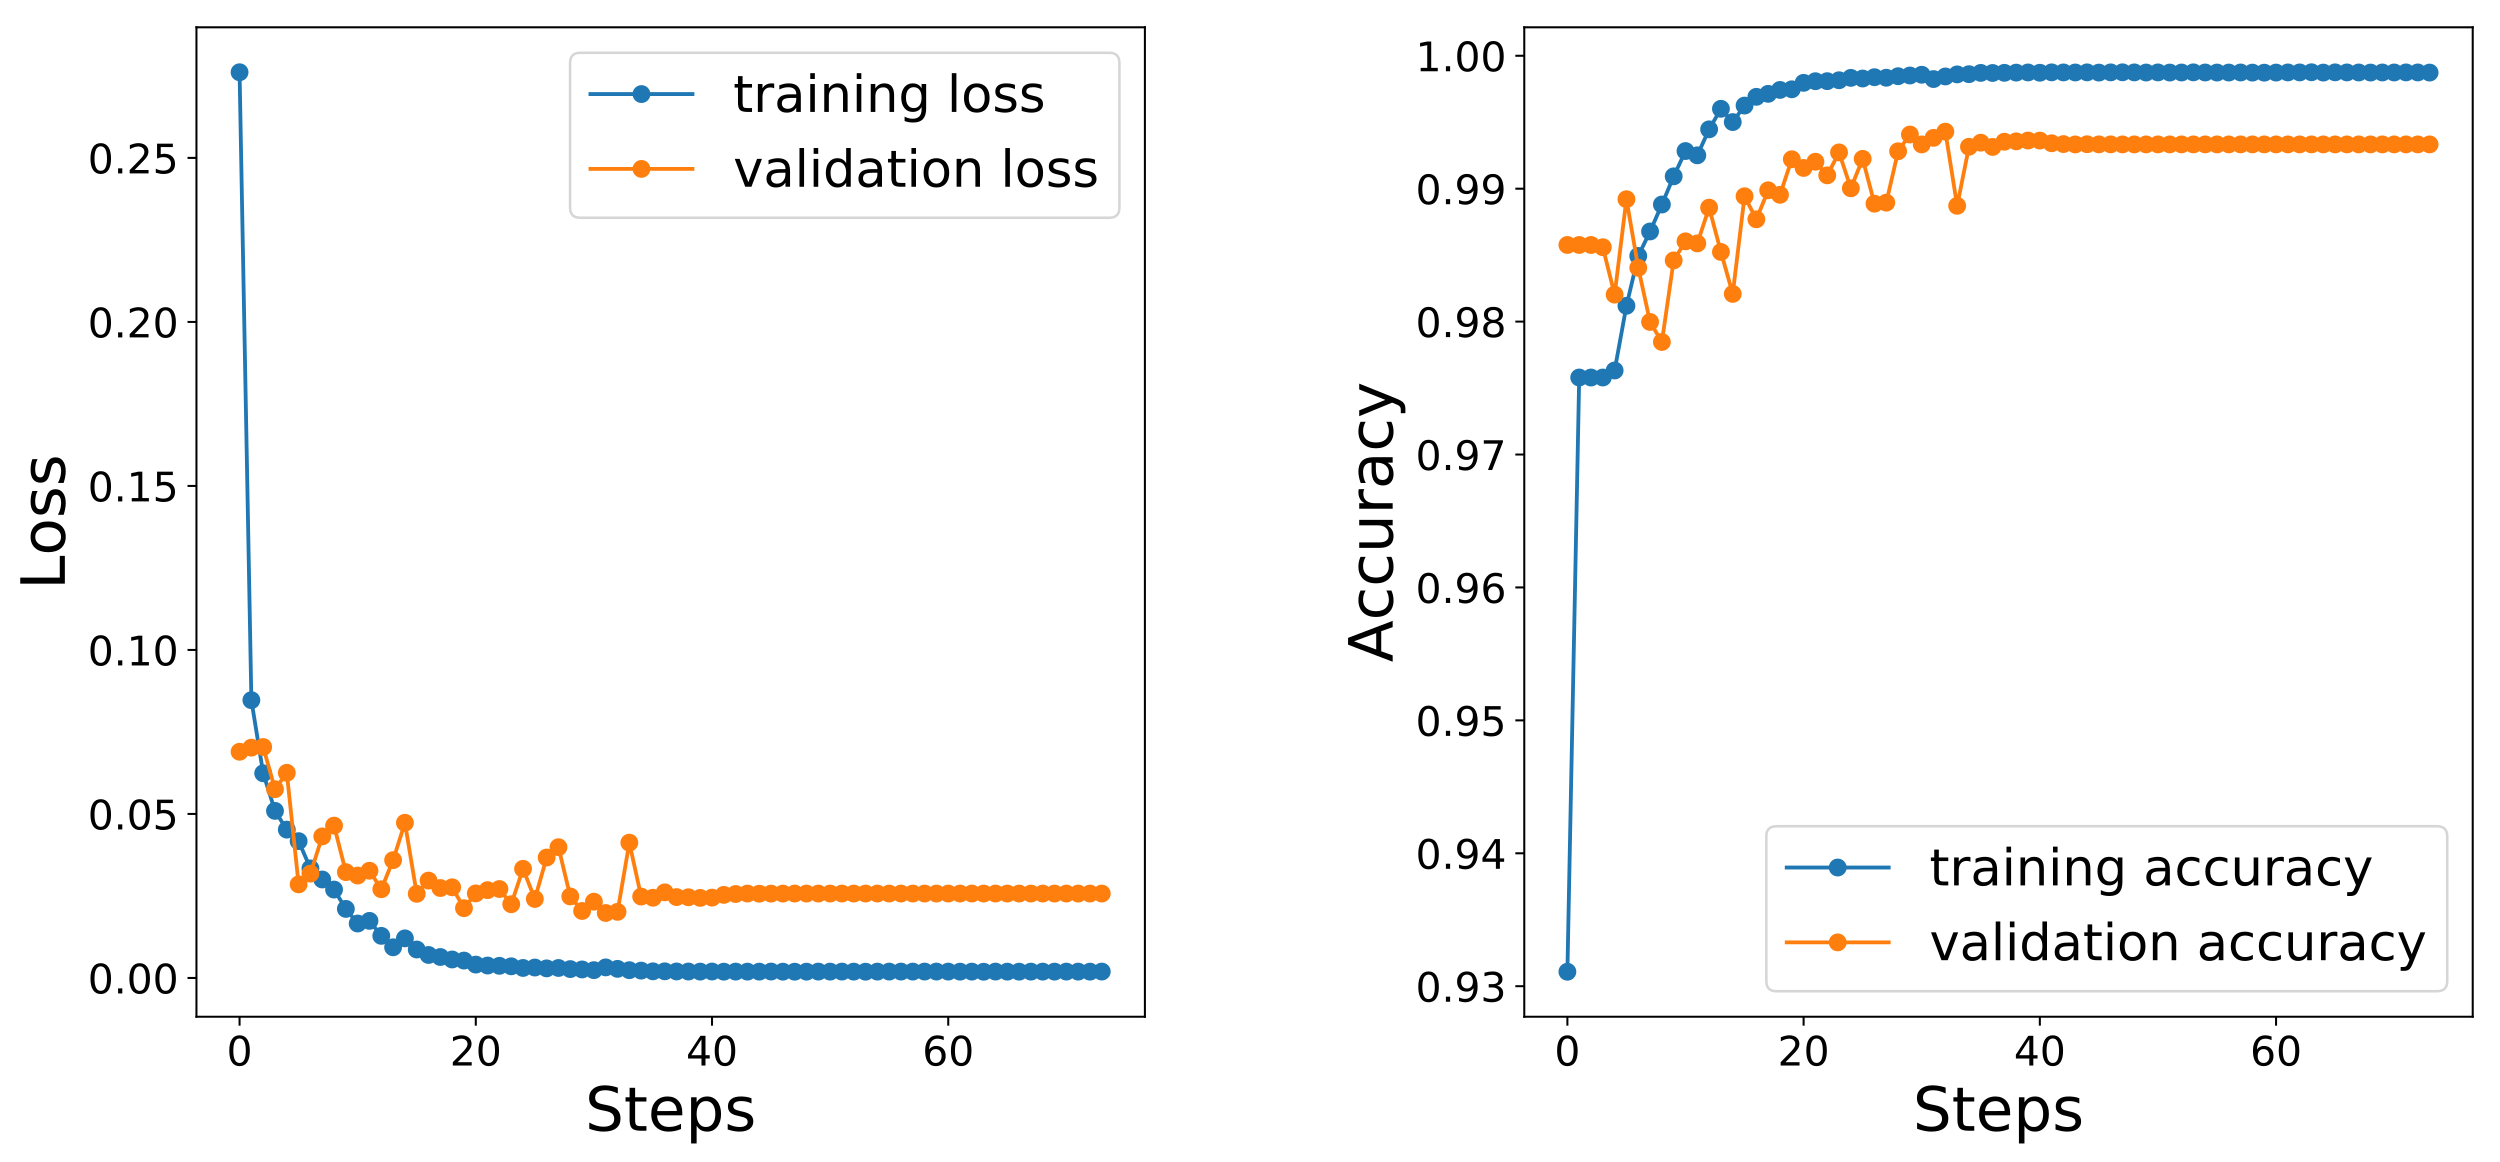 <?xml version="1.0" encoding="utf-8" standalone="no"?>
<!DOCTYPE svg PUBLIC "-//W3C//DTD SVG 1.1//EN"
  "http://www.w3.org/Graphics/SVG/1.1/DTD/svg11.dtd">
<!-- Created with matplotlib (http://matplotlib.org/) -->
<svg height="455.692pt" version="1.1" viewBox="0 0 980.553 455.692" width="980.553pt" xmlns="http://www.w3.org/2000/svg" xmlns:xlink="http://www.w3.org/1999/xlink">
 <defs>
  <style type="text/css">
*{stroke-linecap:butt;stroke-linejoin:round;}
  </style>
 </defs>
 <g id="figure_1">
  <g id="patch_1">
   <path d="M 0 455.692 
L 980.553 455.692 
L 980.553 0 
L 0 0 
z
" style="fill:#ffffff;"/>
  </g>
  <g id="axes_1">
   <g id="patch_2">
    <path d="M 77.052 398.78 
L 449.053 398.78 
L 449.053 10.7 
L 77.052 10.7 
z
" style="fill:#ffffff;"/>
   </g>
   <g id="matplotlib.axis_1">
    <g id="xtick_1">
     <g id="line2d_1">
      <defs>
       <path d="M 0 0 
L 0 3.5 
" id="m8393adb89a" style="stroke:#000000;stroke-width:0.8;"/>
      </defs>
      <g>
       <use style="stroke:#000000;stroke-width:0.8;" x="93.962" xlink:href="#m8393adb89a" y="398.78"/>
      </g>
     </g>
     <g id="text_1">
      <!-- 0 -->
      <defs>
       <path d="M 31.781 66.406 
Q 24.172 66.406 20.328 58.906 
Q 16.5 51.422 16.5 36.375 
Q 16.5 21.391 20.328 13.891 
Q 24.172 6.391 31.781 6.391 
Q 39.453 6.391 43.281 13.891 
Q 47.125 21.391 47.125 36.375 
Q 47.125 51.422 43.281 58.906 
Q 39.453 66.406 31.781 66.406 
z
M 31.781 74.219 
Q 44.047 74.219 50.516 64.516 
Q 56.984 54.828 56.984 36.375 
Q 56.984 17.969 50.516 8.266 
Q 44.047 -1.422 31.781 -1.422 
Q 19.531 -1.422 13.062 8.266 
Q 6.594 17.969 6.594 36.375 
Q 6.594 54.828 13.062 64.516 
Q 19.531 74.219 31.781 74.219 
z
" id="DejaVuSans-30"/>
      </defs>
      <g transform="translate(88.872 417.938)scale(0.16 -0.16)">
       <use xlink:href="#DejaVuSans-30"/>
      </g>
     </g>
    </g>
    <g id="xtick_2">
     <g id="line2d_2">
      <g>
       <use style="stroke:#000000;stroke-width:0.8;" x="186.614" xlink:href="#m8393adb89a" y="398.78"/>
      </g>
     </g>
     <g id="text_2">
      <!-- 20 -->
      <defs>
       <path d="M 19.188 8.297 
L 53.609 8.297 
L 53.609 0 
L 7.328 0 
L 7.328 8.297 
Q 12.938 14.109 22.625 23.891 
Q 32.328 33.688 34.812 36.531 
Q 39.547 41.844 41.422 45.531 
Q 43.312 49.219 43.312 52.781 
Q 43.312 58.594 39.234 62.25 
Q 35.156 65.922 28.609 65.922 
Q 23.969 65.922 18.812 64.312 
Q 13.672 62.703 7.812 59.422 
L 7.812 69.391 
Q 13.766 71.781 18.938 73 
Q 24.125 74.219 28.422 74.219 
Q 39.75 74.219 46.484 68.547 
Q 53.219 62.891 53.219 53.422 
Q 53.219 48.922 51.531 44.891 
Q 49.859 40.875 45.406 35.406 
Q 44.188 33.984 37.641 27.219 
Q 31.109 20.453 19.188 8.297 
z
" id="DejaVuSans-32"/>
      </defs>
      <g transform="translate(176.434 417.938)scale(0.16 -0.16)">
       <use xlink:href="#DejaVuSans-32"/>
       <use x="63.623" xlink:href="#DejaVuSans-30"/>
      </g>
     </g>
    </g>
    <g id="xtick_3">
     <g id="line2d_3">
      <g>
       <use style="stroke:#000000;stroke-width:0.8;" x="279.267" xlink:href="#m8393adb89a" y="398.78"/>
      </g>
     </g>
     <g id="text_3">
      <!-- 40 -->
      <defs>
       <path d="M 37.797 64.312 
L 12.891 25.391 
L 37.797 25.391 
z
M 35.203 72.906 
L 47.609 72.906 
L 47.609 25.391 
L 58.016 25.391 
L 58.016 17.188 
L 47.609 17.188 
L 47.609 0 
L 37.797 0 
L 37.797 17.188 
L 4.891 17.188 
L 4.891 26.703 
z
" id="DejaVuSans-34"/>
      </defs>
      <g transform="translate(269.087 417.938)scale(0.16 -0.16)">
       <use xlink:href="#DejaVuSans-34"/>
       <use x="63.623" xlink:href="#DejaVuSans-30"/>
      </g>
     </g>
    </g>
    <g id="xtick_4">
     <g id="line2d_4">
      <g>
       <use style="stroke:#000000;stroke-width:0.8;" x="371.919" xlink:href="#m8393adb89a" y="398.78"/>
      </g>
     </g>
     <g id="text_4">
      <!-- 60 -->
      <defs>
       <path d="M 33.016 40.375 
Q 26.375 40.375 22.484 35.828 
Q 18.609 31.297 18.609 23.391 
Q 18.609 15.531 22.484 10.953 
Q 26.375 6.391 33.016 6.391 
Q 39.656 6.391 43.531 10.953 
Q 47.406 15.531 47.406 23.391 
Q 47.406 31.297 43.531 35.828 
Q 39.656 40.375 33.016 40.375 
z
M 52.594 71.297 
L 52.594 62.312 
Q 48.875 64.062 45.094 64.984 
Q 41.312 65.922 37.594 65.922 
Q 27.828 65.922 22.672 59.328 
Q 17.531 52.734 16.797 39.406 
Q 19.672 43.656 24.016 45.922 
Q 28.375 48.188 33.594 48.188 
Q 44.578 48.188 50.953 41.516 
Q 57.328 34.859 57.328 23.391 
Q 57.328 12.156 50.688 5.359 
Q 44.047 -1.422 33.016 -1.422 
Q 20.359 -1.422 13.672 8.266 
Q 6.984 17.969 6.984 36.375 
Q 6.984 53.656 15.188 63.938 
Q 23.391 74.219 37.203 74.219 
Q 40.922 74.219 44.703 73.484 
Q 48.484 72.75 52.594 71.297 
z
" id="DejaVuSans-36"/>
      </defs>
      <g transform="translate(361.739 417.938)scale(0.16 -0.16)">
       <use xlink:href="#DejaVuSans-36"/>
       <use x="63.623" xlink:href="#DejaVuSans-30"/>
      </g>
     </g>
    </g>
    <g id="text_5">
     <!-- Steps -->
     <defs>
      <path d="M 53.516 70.516 
L 53.516 60.891 
Q 47.906 63.578 42.922 64.891 
Q 37.938 66.219 33.297 66.219 
Q 25.25 66.219 20.875 63.094 
Q 16.5 59.969 16.5 54.203 
Q 16.5 49.359 19.406 46.891 
Q 22.312 44.438 30.422 42.922 
L 36.375 41.703 
Q 47.406 39.594 52.656 34.297 
Q 57.906 29 57.906 20.125 
Q 57.906 9.516 50.797 4.047 
Q 43.703 -1.422 29.984 -1.422 
Q 24.812 -1.422 18.969 -0.25 
Q 13.141 0.922 6.891 3.219 
L 6.891 13.375 
Q 12.891 10.016 18.656 8.297 
Q 24.422 6.594 29.984 6.594 
Q 38.422 6.594 43.016 9.906 
Q 47.609 13.234 47.609 19.391 
Q 47.609 24.75 44.312 27.781 
Q 41.016 30.812 33.5 32.328 
L 27.484 33.5 
Q 16.453 35.688 11.516 40.375 
Q 6.594 45.062 6.594 53.422 
Q 6.594 63.094 13.406 68.656 
Q 20.219 74.219 32.172 74.219 
Q 37.312 74.219 42.625 73.281 
Q 47.953 72.359 53.516 70.516 
z
" id="DejaVuSans-53"/>
      <path d="M 18.312 70.219 
L 18.312 54.688 
L 36.812 54.688 
L 36.812 47.703 
L 18.312 47.703 
L 18.312 18.016 
Q 18.312 11.328 20.141 9.422 
Q 21.969 7.516 27.594 7.516 
L 36.812 7.516 
L 36.812 0 
L 27.594 0 
Q 17.188 0 13.234 3.875 
Q 9.281 7.766 9.281 18.016 
L 9.281 47.703 
L 2.688 47.703 
L 2.688 54.688 
L 9.281 54.688 
L 9.281 70.219 
z
" id="DejaVuSans-74"/>
      <path d="M 56.203 29.594 
L 56.203 25.203 
L 14.891 25.203 
Q 15.484 15.922 20.484 11.062 
Q 25.484 6.203 34.422 6.203 
Q 39.594 6.203 44.453 7.469 
Q 49.312 8.734 54.109 11.281 
L 54.109 2.781 
Q 49.266 0.734 44.188 -0.344 
Q 39.109 -1.422 33.891 -1.422 
Q 20.797 -1.422 13.156 6.188 
Q 5.516 13.812 5.516 26.812 
Q 5.516 40.234 12.766 48.109 
Q 20.016 56 32.328 56 
Q 43.359 56 49.781 48.891 
Q 56.203 41.797 56.203 29.594 
z
M 47.219 32.234 
Q 47.125 39.594 43.094 43.984 
Q 39.062 48.391 32.422 48.391 
Q 24.906 48.391 20.391 44.141 
Q 15.875 39.891 15.188 32.172 
z
" id="DejaVuSans-65"/>
      <path d="M 18.109 8.203 
L 18.109 -20.797 
L 9.078 -20.797 
L 9.078 54.688 
L 18.109 54.688 
L 18.109 46.391 
Q 20.953 51.266 25.266 53.625 
Q 29.594 56 35.594 56 
Q 45.562 56 51.781 48.094 
Q 58.016 40.188 58.016 27.297 
Q 58.016 14.406 51.781 6.484 
Q 45.562 -1.422 35.594 -1.422 
Q 29.594 -1.422 25.266 0.953 
Q 20.953 3.328 18.109 8.203 
z
M 48.688 27.297 
Q 48.688 37.203 44.609 42.844 
Q 40.531 48.484 33.406 48.484 
Q 26.266 48.484 22.188 42.844 
Q 18.109 37.203 18.109 27.297 
Q 18.109 17.391 22.188 11.75 
Q 26.266 6.109 33.406 6.109 
Q 40.531 6.109 44.609 11.75 
Q 48.688 17.391 48.688 27.297 
z
" id="DejaVuSans-70"/>
      <path d="M 44.281 53.078 
L 44.281 44.578 
Q 40.484 46.531 36.375 47.5 
Q 32.281 48.484 27.875 48.484 
Q 21.188 48.484 17.844 46.438 
Q 14.5 44.391 14.5 40.281 
Q 14.5 37.156 16.891 35.375 
Q 19.281 33.594 26.516 31.984 
L 29.594 31.297 
Q 39.156 29.25 43.188 25.516 
Q 47.219 21.781 47.219 15.094 
Q 47.219 7.469 41.188 3.016 
Q 35.156 -1.422 24.609 -1.422 
Q 20.219 -1.422 15.453 -0.562 
Q 10.688 0.297 5.422 2 
L 5.422 11.281 
Q 10.406 8.688 15.234 7.391 
Q 20.062 6.109 24.812 6.109 
Q 31.156 6.109 34.562 8.281 
Q 37.984 10.453 37.984 14.406 
Q 37.984 18.062 35.516 20.016 
Q 33.062 21.969 24.703 23.781 
L 21.578 24.516 
Q 13.234 26.266 9.516 29.906 
Q 5.812 33.547 5.812 39.891 
Q 5.812 47.609 11.281 51.797 
Q 16.75 56 26.812 56 
Q 31.781 56 36.172 55.266 
Q 40.578 54.547 44.281 53.078 
z
" id="DejaVuSans-73"/>
     </defs>
     <g transform="translate(229.477 443.501)scale(0.24 -0.24)">
      <use xlink:href="#DejaVuSans-53"/>
      <use x="63.477" xlink:href="#DejaVuSans-74"/>
      <use x="102.686" xlink:href="#DejaVuSans-65"/>
      <use x="164.209" xlink:href="#DejaVuSans-70"/>
      <use x="227.686" xlink:href="#DejaVuSans-73"/>
     </g>
    </g>
   </g>
   <g id="matplotlib.axis_2">
    <g id="ytick_1">
     <g id="line2d_5">
      <defs>
       <path d="M 0 0 
L -3.5 0 
" id="m2b6f0b399e" style="stroke:#000000;stroke-width:0.8;"/>
      </defs>
      <g>
       <use style="stroke:#000000;stroke-width:0.8;" x="77.052" xlink:href="#m2b6f0b399e" y="383.573"/>
      </g>
     </g>
     <g id="text_6">
      <!-- 0.00 -->
      <defs>
       <path d="M 10.688 12.406 
L 21 12.406 
L 21 0 
L 10.688 0 
z
" id="DejaVuSans-2e"/>
      </defs>
      <g transform="translate(34.428 389.652)scale(0.16 -0.16)">
       <use xlink:href="#DejaVuSans-30"/>
       <use x="63.623" xlink:href="#DejaVuSans-2e"/>
       <use x="95.41" xlink:href="#DejaVuSans-30"/>
       <use x="159.033" xlink:href="#DejaVuSans-30"/>
      </g>
     </g>
    </g>
    <g id="ytick_2">
     <g id="line2d_6">
      <g>
       <use style="stroke:#000000;stroke-width:0.8;" x="77.052" xlink:href="#m2b6f0b399e" y="319.246"/>
      </g>
     </g>
     <g id="text_7">
      <!-- 0.05 -->
      <defs>
       <path d="M 10.797 72.906 
L 49.516 72.906 
L 49.516 64.594 
L 19.828 64.594 
L 19.828 46.734 
Q 21.969 47.469 24.109 47.828 
Q 26.266 48.188 28.422 48.188 
Q 40.625 48.188 47.75 41.5 
Q 54.891 34.812 54.891 23.391 
Q 54.891 11.625 47.562 5.094 
Q 40.234 -1.422 26.906 -1.422 
Q 22.312 -1.422 17.547 -0.641 
Q 12.797 0.141 7.719 1.703 
L 7.719 11.625 
Q 12.109 9.234 16.797 8.062 
Q 21.484 6.891 26.703 6.891 
Q 35.156 6.891 40.078 11.328 
Q 45.016 15.766 45.016 23.391 
Q 45.016 31 40.078 35.438 
Q 35.156 39.891 26.703 39.891 
Q 22.75 39.891 18.812 39.016 
Q 14.891 38.141 10.797 36.281 
z
" id="DejaVuSans-35"/>
      </defs>
      <g transform="translate(34.428 325.324)scale(0.16 -0.16)">
       <use xlink:href="#DejaVuSans-30"/>
       <use x="63.623" xlink:href="#DejaVuSans-2e"/>
       <use x="95.41" xlink:href="#DejaVuSans-30"/>
       <use x="159.033" xlink:href="#DejaVuSans-35"/>
      </g>
     </g>
    </g>
    <g id="ytick_3">
     <g id="line2d_7">
      <g>
       <use style="stroke:#000000;stroke-width:0.8;" x="77.052" xlink:href="#m2b6f0b399e" y="254.918"/>
      </g>
     </g>
     <g id="text_8">
      <!-- 0.10 -->
      <defs>
       <path d="M 12.406 8.297 
L 28.516 8.297 
L 28.516 63.922 
L 10.984 60.406 
L 10.984 69.391 
L 28.422 72.906 
L 38.281 72.906 
L 38.281 8.297 
L 54.391 8.297 
L 54.391 0 
L 12.406 0 
z
" id="DejaVuSans-31"/>
      </defs>
      <g transform="translate(34.428 260.997)scale(0.16 -0.16)">
       <use xlink:href="#DejaVuSans-30"/>
       <use x="63.623" xlink:href="#DejaVuSans-2e"/>
       <use x="95.41" xlink:href="#DejaVuSans-31"/>
       <use x="159.033" xlink:href="#DejaVuSans-30"/>
      </g>
     </g>
    </g>
    <g id="ytick_4">
     <g id="line2d_8">
      <g>
       <use style="stroke:#000000;stroke-width:0.8;" x="77.052" xlink:href="#m2b6f0b399e" y="190.591"/>
      </g>
     </g>
     <g id="text_9">
      <!-- 0.15 -->
      <g transform="translate(34.428 196.67)scale(0.16 -0.16)">
       <use xlink:href="#DejaVuSans-30"/>
       <use x="63.623" xlink:href="#DejaVuSans-2e"/>
       <use x="95.41" xlink:href="#DejaVuSans-31"/>
       <use x="159.033" xlink:href="#DejaVuSans-35"/>
      </g>
     </g>
    </g>
    <g id="ytick_5">
     <g id="line2d_9">
      <g>
       <use style="stroke:#000000;stroke-width:0.8;" x="77.052" xlink:href="#m2b6f0b399e" y="126.264"/>
      </g>
     </g>
     <g id="text_10">
      <!-- 0.20 -->
      <g transform="translate(34.428 132.343)scale(0.16 -0.16)">
       <use xlink:href="#DejaVuSans-30"/>
       <use x="63.623" xlink:href="#DejaVuSans-2e"/>
       <use x="95.41" xlink:href="#DejaVuSans-32"/>
       <use x="159.033" xlink:href="#DejaVuSans-30"/>
      </g>
     </g>
    </g>
    <g id="ytick_6">
     <g id="line2d_10">
      <g>
       <use style="stroke:#000000;stroke-width:0.8;" x="77.052" xlink:href="#m2b6f0b399e" y="61.937"/>
      </g>
     </g>
     <g id="text_11">
      <!-- 0.25 -->
      <g transform="translate(34.428 68.015)scale(0.16 -0.16)">
       <use xlink:href="#DejaVuSans-30"/>
       <use x="63.623" xlink:href="#DejaVuSans-2e"/>
       <use x="95.41" xlink:href="#DejaVuSans-32"/>
       <use x="159.033" xlink:href="#DejaVuSans-35"/>
      </g>
     </g>
    </g>
    <g id="text_12">
     <!-- Loss -->
     <defs>
      <path d="M 9.812 72.906 
L 19.672 72.906 
L 19.672 8.297 
L 55.172 8.297 
L 55.172 0 
L 9.812 0 
z
" id="DejaVuSans-4c"/>
      <path d="M 30.609 48.391 
Q 23.391 48.391 19.188 42.75 
Q 14.984 37.109 14.984 27.297 
Q 14.984 17.484 19.156 11.844 
Q 23.344 6.203 30.609 6.203 
Q 37.797 6.203 41.984 11.859 
Q 46.188 17.531 46.188 27.297 
Q 46.188 37.016 41.984 42.703 
Q 37.797 48.391 30.609 48.391 
z
M 30.609 56 
Q 42.328 56 49.016 48.375 
Q 55.719 40.766 55.719 27.297 
Q 55.719 13.875 49.016 6.219 
Q 42.328 -1.422 30.609 -1.422 
Q 18.844 -1.422 12.172 6.219 
Q 5.516 13.875 5.516 27.297 
Q 5.516 40.766 12.172 48.375 
Q 18.844 56 30.609 56 
z
" id="DejaVuSans-6f"/>
     </defs>
     <g transform="translate(25.436 231.269)rotate(-90)scale(0.24 -0.24)">
      <use xlink:href="#DejaVuSans-4c"/>
      <use x="55.697" xlink:href="#DejaVuSans-6f"/>
      <use x="116.879" xlink:href="#DejaVuSans-73"/>
      <use x="168.979" xlink:href="#DejaVuSans-73"/>
     </g>
    </g>
   </g>
   <g id="line2d_11">
    <path clip-path="url(#p7f05d38b11)" d="M 93.962 28.34 
L 98.594 274.619 
L 103.227 303.298 
L 107.859 318.044 
L 112.492 325.404 
L 117.125 329.915 
L 121.757 340.614 
L 126.39 344.951 
L 131.023 348.909 
L 135.655 356.494 
L 140.288 362.227 
L 144.92 361.184 
L 149.553 367.065 
L 154.186 371.546 
L 158.818 368.051 
L 163.451 372.416 
L 168.084 374.561 
L 172.716 375.359 
L 177.349 376.33 
L 181.982 376.754 
L 186.614 378.339 
L 191.247 378.704 
L 195.879 378.816 
L 200.512 379.008 
L 205.145 379.654 
L 209.777 379.487 
L 214.41 379.818 
L 219.043 379.663 
L 223.675 380.098 
L 228.308 380.243 
L 232.94 380.512 
L 237.573 379.433 
L 242.206 380.008 
L 246.838 380.525 
L 251.471 380.695 
L 256.104 380.977 
L 260.736 380.97 
L 265.369 381.027 
L 270.001 381.056 
L 274.634 381.089 
L 279.267 381.054 
L 283.899 381.114 
L 288.532 381.082 
L 293.165 381.098 
L 297.797 381.099 
L 302.43 381.06 
L 307.062 381.112 
L 311.695 381.123 
L 316.328 381.109 
L 320.96 381.082 
L 325.593 381.089 
L 330.226 381.077 
L 334.858 381.093 
L 339.491 381.125 
L 344.123 381.084 
L 348.756 381.08 
L 353.389 381.077 
L 358.021 381.083 
L 362.654 381.069 
L 367.287 381.067 
L 371.919 381.082 
L 376.552 381.105 
L 381.185 381.094 
L 385.817 381.14 
L 390.45 381.073 
L 395.082 381.106 
L 399.715 381.114 
L 404.348 381.093 
L 408.98 381.089 
L 413.613 381.092 
L 418.246 381.084 
L 422.878 381.091 
L 427.511 381.103 
L 432.143 381.072 
" style="fill:none;stroke:#1f77b4;stroke-linecap:square;stroke-width:1.5;"/>
    <defs>
     <path d="M 0 3 
C 0.796 3 1.559 2.684 2.121 2.121 
C 2.684 1.559 3 0.796 3 0 
C 3 -0.796 2.684 -1.559 2.121 -2.121 
C 1.559 -2.684 0.796 -3 0 -3 
C -0.796 -3 -1.559 -2.684 -2.121 -2.121 
C -2.684 -1.559 -3 -0.796 -3 0 
C -3 0.796 -2.684 1.559 -2.121 2.121 
C -1.559 2.684 -0.796 3 0 3 
z
" id="me2e30facc8" style="stroke:#1f77b4;"/>
    </defs>
    <g clip-path="url(#p7f05d38b11)">
     <use style="fill:#1f77b4;stroke:#1f77b4;" x="93.962" xlink:href="#me2e30facc8" y="28.34"/>
     <use style="fill:#1f77b4;stroke:#1f77b4;" x="98.594" xlink:href="#me2e30facc8" y="274.619"/>
     <use style="fill:#1f77b4;stroke:#1f77b4;" x="103.227" xlink:href="#me2e30facc8" y="303.298"/>
     <use style="fill:#1f77b4;stroke:#1f77b4;" x="107.859" xlink:href="#me2e30facc8" y="318.044"/>
     <use style="fill:#1f77b4;stroke:#1f77b4;" x="112.492" xlink:href="#me2e30facc8" y="325.404"/>
     <use style="fill:#1f77b4;stroke:#1f77b4;" x="117.125" xlink:href="#me2e30facc8" y="329.915"/>
     <use style="fill:#1f77b4;stroke:#1f77b4;" x="121.757" xlink:href="#me2e30facc8" y="340.614"/>
     <use style="fill:#1f77b4;stroke:#1f77b4;" x="126.39" xlink:href="#me2e30facc8" y="344.951"/>
     <use style="fill:#1f77b4;stroke:#1f77b4;" x="131.023" xlink:href="#me2e30facc8" y="348.909"/>
     <use style="fill:#1f77b4;stroke:#1f77b4;" x="135.655" xlink:href="#me2e30facc8" y="356.494"/>
     <use style="fill:#1f77b4;stroke:#1f77b4;" x="140.288" xlink:href="#me2e30facc8" y="362.227"/>
     <use style="fill:#1f77b4;stroke:#1f77b4;" x="144.92" xlink:href="#me2e30facc8" y="361.184"/>
     <use style="fill:#1f77b4;stroke:#1f77b4;" x="149.553" xlink:href="#me2e30facc8" y="367.065"/>
     <use style="fill:#1f77b4;stroke:#1f77b4;" x="154.186" xlink:href="#me2e30facc8" y="371.546"/>
     <use style="fill:#1f77b4;stroke:#1f77b4;" x="158.818" xlink:href="#me2e30facc8" y="368.051"/>
     <use style="fill:#1f77b4;stroke:#1f77b4;" x="163.451" xlink:href="#me2e30facc8" y="372.416"/>
     <use style="fill:#1f77b4;stroke:#1f77b4;" x="168.084" xlink:href="#me2e30facc8" y="374.561"/>
     <use style="fill:#1f77b4;stroke:#1f77b4;" x="172.716" xlink:href="#me2e30facc8" y="375.359"/>
     <use style="fill:#1f77b4;stroke:#1f77b4;" x="177.349" xlink:href="#me2e30facc8" y="376.33"/>
     <use style="fill:#1f77b4;stroke:#1f77b4;" x="181.982" xlink:href="#me2e30facc8" y="376.754"/>
     <use style="fill:#1f77b4;stroke:#1f77b4;" x="186.614" xlink:href="#me2e30facc8" y="378.339"/>
     <use style="fill:#1f77b4;stroke:#1f77b4;" x="191.247" xlink:href="#me2e30facc8" y="378.704"/>
     <use style="fill:#1f77b4;stroke:#1f77b4;" x="195.879" xlink:href="#me2e30facc8" y="378.816"/>
     <use style="fill:#1f77b4;stroke:#1f77b4;" x="200.512" xlink:href="#me2e30facc8" y="379.008"/>
     <use style="fill:#1f77b4;stroke:#1f77b4;" x="205.145" xlink:href="#me2e30facc8" y="379.654"/>
     <use style="fill:#1f77b4;stroke:#1f77b4;" x="209.777" xlink:href="#me2e30facc8" y="379.487"/>
     <use style="fill:#1f77b4;stroke:#1f77b4;" x="214.41" xlink:href="#me2e30facc8" y="379.818"/>
     <use style="fill:#1f77b4;stroke:#1f77b4;" x="219.043" xlink:href="#me2e30facc8" y="379.663"/>
     <use style="fill:#1f77b4;stroke:#1f77b4;" x="223.675" xlink:href="#me2e30facc8" y="380.098"/>
     <use style="fill:#1f77b4;stroke:#1f77b4;" x="228.308" xlink:href="#me2e30facc8" y="380.243"/>
     <use style="fill:#1f77b4;stroke:#1f77b4;" x="232.94" xlink:href="#me2e30facc8" y="380.512"/>
     <use style="fill:#1f77b4;stroke:#1f77b4;" x="237.573" xlink:href="#me2e30facc8" y="379.433"/>
     <use style="fill:#1f77b4;stroke:#1f77b4;" x="242.206" xlink:href="#me2e30facc8" y="380.008"/>
     <use style="fill:#1f77b4;stroke:#1f77b4;" x="246.838" xlink:href="#me2e30facc8" y="380.525"/>
     <use style="fill:#1f77b4;stroke:#1f77b4;" x="251.471" xlink:href="#me2e30facc8" y="380.695"/>
     <use style="fill:#1f77b4;stroke:#1f77b4;" x="256.104" xlink:href="#me2e30facc8" y="380.977"/>
     <use style="fill:#1f77b4;stroke:#1f77b4;" x="260.736" xlink:href="#me2e30facc8" y="380.97"/>
     <use style="fill:#1f77b4;stroke:#1f77b4;" x="265.369" xlink:href="#me2e30facc8" y="381.027"/>
     <use style="fill:#1f77b4;stroke:#1f77b4;" x="270.001" xlink:href="#me2e30facc8" y="381.056"/>
     <use style="fill:#1f77b4;stroke:#1f77b4;" x="274.634" xlink:href="#me2e30facc8" y="381.089"/>
     <use style="fill:#1f77b4;stroke:#1f77b4;" x="279.267" xlink:href="#me2e30facc8" y="381.054"/>
     <use style="fill:#1f77b4;stroke:#1f77b4;" x="283.899" xlink:href="#me2e30facc8" y="381.114"/>
     <use style="fill:#1f77b4;stroke:#1f77b4;" x="288.532" xlink:href="#me2e30facc8" y="381.082"/>
     <use style="fill:#1f77b4;stroke:#1f77b4;" x="293.165" xlink:href="#me2e30facc8" y="381.098"/>
     <use style="fill:#1f77b4;stroke:#1f77b4;" x="297.797" xlink:href="#me2e30facc8" y="381.099"/>
     <use style="fill:#1f77b4;stroke:#1f77b4;" x="302.43" xlink:href="#me2e30facc8" y="381.06"/>
     <use style="fill:#1f77b4;stroke:#1f77b4;" x="307.062" xlink:href="#me2e30facc8" y="381.112"/>
     <use style="fill:#1f77b4;stroke:#1f77b4;" x="311.695" xlink:href="#me2e30facc8" y="381.123"/>
     <use style="fill:#1f77b4;stroke:#1f77b4;" x="316.328" xlink:href="#me2e30facc8" y="381.109"/>
     <use style="fill:#1f77b4;stroke:#1f77b4;" x="320.96" xlink:href="#me2e30facc8" y="381.082"/>
     <use style="fill:#1f77b4;stroke:#1f77b4;" x="325.593" xlink:href="#me2e30facc8" y="381.089"/>
     <use style="fill:#1f77b4;stroke:#1f77b4;" x="330.226" xlink:href="#me2e30facc8" y="381.077"/>
     <use style="fill:#1f77b4;stroke:#1f77b4;" x="334.858" xlink:href="#me2e30facc8" y="381.093"/>
     <use style="fill:#1f77b4;stroke:#1f77b4;" x="339.491" xlink:href="#me2e30facc8" y="381.125"/>
     <use style="fill:#1f77b4;stroke:#1f77b4;" x="344.123" xlink:href="#me2e30facc8" y="381.084"/>
     <use style="fill:#1f77b4;stroke:#1f77b4;" x="348.756" xlink:href="#me2e30facc8" y="381.08"/>
     <use style="fill:#1f77b4;stroke:#1f77b4;" x="353.389" xlink:href="#me2e30facc8" y="381.077"/>
     <use style="fill:#1f77b4;stroke:#1f77b4;" x="358.021" xlink:href="#me2e30facc8" y="381.083"/>
     <use style="fill:#1f77b4;stroke:#1f77b4;" x="362.654" xlink:href="#me2e30facc8" y="381.069"/>
     <use style="fill:#1f77b4;stroke:#1f77b4;" x="367.287" xlink:href="#me2e30facc8" y="381.067"/>
     <use style="fill:#1f77b4;stroke:#1f77b4;" x="371.919" xlink:href="#me2e30facc8" y="381.082"/>
     <use style="fill:#1f77b4;stroke:#1f77b4;" x="376.552" xlink:href="#me2e30facc8" y="381.105"/>
     <use style="fill:#1f77b4;stroke:#1f77b4;" x="381.185" xlink:href="#me2e30facc8" y="381.094"/>
     <use style="fill:#1f77b4;stroke:#1f77b4;" x="385.817" xlink:href="#me2e30facc8" y="381.14"/>
     <use style="fill:#1f77b4;stroke:#1f77b4;" x="390.45" xlink:href="#me2e30facc8" y="381.073"/>
     <use style="fill:#1f77b4;stroke:#1f77b4;" x="395.082" xlink:href="#me2e30facc8" y="381.106"/>
     <use style="fill:#1f77b4;stroke:#1f77b4;" x="399.715" xlink:href="#me2e30facc8" y="381.114"/>
     <use style="fill:#1f77b4;stroke:#1f77b4;" x="404.348" xlink:href="#me2e30facc8" y="381.093"/>
     <use style="fill:#1f77b4;stroke:#1f77b4;" x="408.98" xlink:href="#me2e30facc8" y="381.089"/>
     <use style="fill:#1f77b4;stroke:#1f77b4;" x="413.613" xlink:href="#me2e30facc8" y="381.092"/>
     <use style="fill:#1f77b4;stroke:#1f77b4;" x="418.246" xlink:href="#me2e30facc8" y="381.084"/>
     <use style="fill:#1f77b4;stroke:#1f77b4;" x="422.878" xlink:href="#me2e30facc8" y="381.091"/>
     <use style="fill:#1f77b4;stroke:#1f77b4;" x="427.511" xlink:href="#me2e30facc8" y="381.103"/>
     <use style="fill:#1f77b4;stroke:#1f77b4;" x="432.143" xlink:href="#me2e30facc8" y="381.072"/>
    </g>
   </g>
   <g id="line2d_12">
    <path clip-path="url(#p7f05d38b11)" d="M 93.962 294.856 
L 98.594 293.249 
L 103.227 292.986 
L 107.859 309.543 
L 112.492 303.111 
L 117.125 346.867 
L 121.757 342.661 
L 126.39 328.057 
L 131.023 323.826 
L 135.655 342.064 
L 140.288 343.409 
L 144.92 341.523 
L 149.553 348.776 
L 154.186 337.365 
L 158.818 322.706 
L 163.451 350.574 
L 168.084 345.384 
L 172.716 348.305 
L 177.349 348.013 
L 181.982 356.204 
L 186.614 350.412 
L 191.247 349.129 
L 195.879 348.692 
L 200.512 354.66 
L 205.145 340.763 
L 209.777 352.596 
L 214.41 336.338 
L 219.043 332.291 
L 223.675 351.612 
L 228.308 357.305 
L 232.94 353.659 
L 237.573 358.093 
L 242.206 357.642 
L 246.838 330.512 
L 251.471 351.651 
L 256.104 352.114 
L 260.736 350 
L 265.369 351.857 
L 270.001 351.925 
L 274.634 352.177 
L 279.267 352.066 
L 283.899 350.987 
L 288.532 350.654 
L 293.165 350.471 
L 297.797 350.534 
L 302.43 350.497 
L 307.062 350.484 
L 311.695 350.467 
L 316.328 350.47 
L 320.96 350.469 
L 325.593 350.469 
L 330.226 350.469 
L 334.858 350.469 
L 339.491 350.469 
L 344.123 350.469 
L 348.756 350.469 
L 353.389 350.469 
L 358.021 350.469 
L 362.654 350.469 
L 367.287 350.469 
L 371.919 350.469 
L 376.552 350.469 
L 381.185 350.469 
L 385.817 350.469 
L 390.45 350.469 
L 395.082 350.469 
L 399.715 350.469 
L 404.348 350.469 
L 408.98 350.469 
L 413.613 350.469 
L 418.246 350.469 
L 422.878 350.469 
L 427.511 350.469 
L 432.143 350.469 
" style="fill:none;stroke:#ff7f0e;stroke-linecap:square;stroke-width:1.5;"/>
    <defs>
     <path d="M 0 3 
C 0.796 3 1.559 2.684 2.121 2.121 
C 2.684 1.559 3 0.796 3 0 
C 3 -0.796 2.684 -1.559 2.121 -2.121 
C 1.559 -2.684 0.796 -3 0 -3 
C -0.796 -3 -1.559 -2.684 -2.121 -2.121 
C -2.684 -1.559 -3 -0.796 -3 0 
C -3 0.796 -2.684 1.559 -2.121 2.121 
C -1.559 2.684 -0.796 3 0 3 
z
" id="mdd3102f1a1" style="stroke:#ff7f0e;"/>
    </defs>
    <g clip-path="url(#p7f05d38b11)">
     <use style="fill:#ff7f0e;stroke:#ff7f0e;" x="93.962" xlink:href="#mdd3102f1a1" y="294.856"/>
     <use style="fill:#ff7f0e;stroke:#ff7f0e;" x="98.594" xlink:href="#mdd3102f1a1" y="293.249"/>
     <use style="fill:#ff7f0e;stroke:#ff7f0e;" x="103.227" xlink:href="#mdd3102f1a1" y="292.986"/>
     <use style="fill:#ff7f0e;stroke:#ff7f0e;" x="107.859" xlink:href="#mdd3102f1a1" y="309.543"/>
     <use style="fill:#ff7f0e;stroke:#ff7f0e;" x="112.492" xlink:href="#mdd3102f1a1" y="303.111"/>
     <use style="fill:#ff7f0e;stroke:#ff7f0e;" x="117.125" xlink:href="#mdd3102f1a1" y="346.867"/>
     <use style="fill:#ff7f0e;stroke:#ff7f0e;" x="121.757" xlink:href="#mdd3102f1a1" y="342.661"/>
     <use style="fill:#ff7f0e;stroke:#ff7f0e;" x="126.39" xlink:href="#mdd3102f1a1" y="328.057"/>
     <use style="fill:#ff7f0e;stroke:#ff7f0e;" x="131.023" xlink:href="#mdd3102f1a1" y="323.826"/>
     <use style="fill:#ff7f0e;stroke:#ff7f0e;" x="135.655" xlink:href="#mdd3102f1a1" y="342.064"/>
     <use style="fill:#ff7f0e;stroke:#ff7f0e;" x="140.288" xlink:href="#mdd3102f1a1" y="343.409"/>
     <use style="fill:#ff7f0e;stroke:#ff7f0e;" x="144.92" xlink:href="#mdd3102f1a1" y="341.523"/>
     <use style="fill:#ff7f0e;stroke:#ff7f0e;" x="149.553" xlink:href="#mdd3102f1a1" y="348.776"/>
     <use style="fill:#ff7f0e;stroke:#ff7f0e;" x="154.186" xlink:href="#mdd3102f1a1" y="337.365"/>
     <use style="fill:#ff7f0e;stroke:#ff7f0e;" x="158.818" xlink:href="#mdd3102f1a1" y="322.706"/>
     <use style="fill:#ff7f0e;stroke:#ff7f0e;" x="163.451" xlink:href="#mdd3102f1a1" y="350.574"/>
     <use style="fill:#ff7f0e;stroke:#ff7f0e;" x="168.084" xlink:href="#mdd3102f1a1" y="345.384"/>
     <use style="fill:#ff7f0e;stroke:#ff7f0e;" x="172.716" xlink:href="#mdd3102f1a1" y="348.305"/>
     <use style="fill:#ff7f0e;stroke:#ff7f0e;" x="177.349" xlink:href="#mdd3102f1a1" y="348.013"/>
     <use style="fill:#ff7f0e;stroke:#ff7f0e;" x="181.982" xlink:href="#mdd3102f1a1" y="356.204"/>
     <use style="fill:#ff7f0e;stroke:#ff7f0e;" x="186.614" xlink:href="#mdd3102f1a1" y="350.412"/>
     <use style="fill:#ff7f0e;stroke:#ff7f0e;" x="191.247" xlink:href="#mdd3102f1a1" y="349.129"/>
     <use style="fill:#ff7f0e;stroke:#ff7f0e;" x="195.879" xlink:href="#mdd3102f1a1" y="348.692"/>
     <use style="fill:#ff7f0e;stroke:#ff7f0e;" x="200.512" xlink:href="#mdd3102f1a1" y="354.66"/>
     <use style="fill:#ff7f0e;stroke:#ff7f0e;" x="205.145" xlink:href="#mdd3102f1a1" y="340.763"/>
     <use style="fill:#ff7f0e;stroke:#ff7f0e;" x="209.777" xlink:href="#mdd3102f1a1" y="352.596"/>
     <use style="fill:#ff7f0e;stroke:#ff7f0e;" x="214.41" xlink:href="#mdd3102f1a1" y="336.338"/>
     <use style="fill:#ff7f0e;stroke:#ff7f0e;" x="219.043" xlink:href="#mdd3102f1a1" y="332.291"/>
     <use style="fill:#ff7f0e;stroke:#ff7f0e;" x="223.675" xlink:href="#mdd3102f1a1" y="351.612"/>
     <use style="fill:#ff7f0e;stroke:#ff7f0e;" x="228.308" xlink:href="#mdd3102f1a1" y="357.305"/>
     <use style="fill:#ff7f0e;stroke:#ff7f0e;" x="232.94" xlink:href="#mdd3102f1a1" y="353.659"/>
     <use style="fill:#ff7f0e;stroke:#ff7f0e;" x="237.573" xlink:href="#mdd3102f1a1" y="358.093"/>
     <use style="fill:#ff7f0e;stroke:#ff7f0e;" x="242.206" xlink:href="#mdd3102f1a1" y="357.642"/>
     <use style="fill:#ff7f0e;stroke:#ff7f0e;" x="246.838" xlink:href="#mdd3102f1a1" y="330.512"/>
     <use style="fill:#ff7f0e;stroke:#ff7f0e;" x="251.471" xlink:href="#mdd3102f1a1" y="351.651"/>
     <use style="fill:#ff7f0e;stroke:#ff7f0e;" x="256.104" xlink:href="#mdd3102f1a1" y="352.114"/>
     <use style="fill:#ff7f0e;stroke:#ff7f0e;" x="260.736" xlink:href="#mdd3102f1a1" y="350"/>
     <use style="fill:#ff7f0e;stroke:#ff7f0e;" x="265.369" xlink:href="#mdd3102f1a1" y="351.857"/>
     <use style="fill:#ff7f0e;stroke:#ff7f0e;" x="270.001" xlink:href="#mdd3102f1a1" y="351.925"/>
     <use style="fill:#ff7f0e;stroke:#ff7f0e;" x="274.634" xlink:href="#mdd3102f1a1" y="352.177"/>
     <use style="fill:#ff7f0e;stroke:#ff7f0e;" x="279.267" xlink:href="#mdd3102f1a1" y="352.066"/>
     <use style="fill:#ff7f0e;stroke:#ff7f0e;" x="283.899" xlink:href="#mdd3102f1a1" y="350.987"/>
     <use style="fill:#ff7f0e;stroke:#ff7f0e;" x="288.532" xlink:href="#mdd3102f1a1" y="350.654"/>
     <use style="fill:#ff7f0e;stroke:#ff7f0e;" x="293.165" xlink:href="#mdd3102f1a1" y="350.471"/>
     <use style="fill:#ff7f0e;stroke:#ff7f0e;" x="297.797" xlink:href="#mdd3102f1a1" y="350.534"/>
     <use style="fill:#ff7f0e;stroke:#ff7f0e;" x="302.43" xlink:href="#mdd3102f1a1" y="350.497"/>
     <use style="fill:#ff7f0e;stroke:#ff7f0e;" x="307.062" xlink:href="#mdd3102f1a1" y="350.484"/>
     <use style="fill:#ff7f0e;stroke:#ff7f0e;" x="311.695" xlink:href="#mdd3102f1a1" y="350.467"/>
     <use style="fill:#ff7f0e;stroke:#ff7f0e;" x="316.328" xlink:href="#mdd3102f1a1" y="350.47"/>
     <use style="fill:#ff7f0e;stroke:#ff7f0e;" x="320.96" xlink:href="#mdd3102f1a1" y="350.469"/>
     <use style="fill:#ff7f0e;stroke:#ff7f0e;" x="325.593" xlink:href="#mdd3102f1a1" y="350.469"/>
     <use style="fill:#ff7f0e;stroke:#ff7f0e;" x="330.226" xlink:href="#mdd3102f1a1" y="350.469"/>
     <use style="fill:#ff7f0e;stroke:#ff7f0e;" x="334.858" xlink:href="#mdd3102f1a1" y="350.469"/>
     <use style="fill:#ff7f0e;stroke:#ff7f0e;" x="339.491" xlink:href="#mdd3102f1a1" y="350.469"/>
     <use style="fill:#ff7f0e;stroke:#ff7f0e;" x="344.123" xlink:href="#mdd3102f1a1" y="350.469"/>
     <use style="fill:#ff7f0e;stroke:#ff7f0e;" x="348.756" xlink:href="#mdd3102f1a1" y="350.469"/>
     <use style="fill:#ff7f0e;stroke:#ff7f0e;" x="353.389" xlink:href="#mdd3102f1a1" y="350.469"/>
     <use style="fill:#ff7f0e;stroke:#ff7f0e;" x="358.021" xlink:href="#mdd3102f1a1" y="350.469"/>
     <use style="fill:#ff7f0e;stroke:#ff7f0e;" x="362.654" xlink:href="#mdd3102f1a1" y="350.469"/>
     <use style="fill:#ff7f0e;stroke:#ff7f0e;" x="367.287" xlink:href="#mdd3102f1a1" y="350.469"/>
     <use style="fill:#ff7f0e;stroke:#ff7f0e;" x="371.919" xlink:href="#mdd3102f1a1" y="350.469"/>
     <use style="fill:#ff7f0e;stroke:#ff7f0e;" x="376.552" xlink:href="#mdd3102f1a1" y="350.469"/>
     <use style="fill:#ff7f0e;stroke:#ff7f0e;" x="381.185" xlink:href="#mdd3102f1a1" y="350.469"/>
     <use style="fill:#ff7f0e;stroke:#ff7f0e;" x="385.817" xlink:href="#mdd3102f1a1" y="350.469"/>
     <use style="fill:#ff7f0e;stroke:#ff7f0e;" x="390.45" xlink:href="#mdd3102f1a1" y="350.469"/>
     <use style="fill:#ff7f0e;stroke:#ff7f0e;" x="395.082" xlink:href="#mdd3102f1a1" y="350.469"/>
     <use style="fill:#ff7f0e;stroke:#ff7f0e;" x="399.715" xlink:href="#mdd3102f1a1" y="350.469"/>
     <use style="fill:#ff7f0e;stroke:#ff7f0e;" x="404.348" xlink:href="#mdd3102f1a1" y="350.469"/>
     <use style="fill:#ff7f0e;stroke:#ff7f0e;" x="408.98" xlink:href="#mdd3102f1a1" y="350.469"/>
     <use style="fill:#ff7f0e;stroke:#ff7f0e;" x="413.613" xlink:href="#mdd3102f1a1" y="350.469"/>
     <use style="fill:#ff7f0e;stroke:#ff7f0e;" x="418.246" xlink:href="#mdd3102f1a1" y="350.469"/>
     <use style="fill:#ff7f0e;stroke:#ff7f0e;" x="422.878" xlink:href="#mdd3102f1a1" y="350.469"/>
     <use style="fill:#ff7f0e;stroke:#ff7f0e;" x="427.511" xlink:href="#mdd3102f1a1" y="350.469"/>
     <use style="fill:#ff7f0e;stroke:#ff7f0e;" x="432.143" xlink:href="#mdd3102f1a1" y="350.469"/>
    </g>
   </g>
   <g id="patch_3">
    <path d="M 77.052 398.78 
L 77.052 10.7 
" style="fill:none;stroke:#000000;stroke-linecap:square;stroke-linejoin:miter;stroke-width:0.8;"/>
   </g>
   <g id="patch_4">
    <path d="M 449.053 398.78 
L 449.053 10.7 
" style="fill:none;stroke:#000000;stroke-linecap:square;stroke-linejoin:miter;stroke-width:0.8;"/>
   </g>
   <g id="patch_5">
    <path d="M 77.052 398.78 
L 449.053 398.78 
" style="fill:none;stroke:#000000;stroke-linecap:square;stroke-linejoin:miter;stroke-width:0.8;"/>
   </g>
   <g id="patch_6">
    <path d="M 77.052 10.7 
L 449.053 10.7 
" style="fill:none;stroke:#000000;stroke-linecap:square;stroke-linejoin:miter;stroke-width:0.8;"/>
   </g>
   <g id="legend_1">
    <g id="patch_7">
     <path d="M 227.596 85.412 
L 435.053 85.412 
Q 439.053 85.412 439.053 81.412 
L 439.053 24.7 
Q 439.053 20.7 435.053 20.7 
L 227.596 20.7 
Q 223.596 20.7 223.596 24.7 
L 223.596 81.412 
Q 223.596 85.412 227.596 85.412 
z
" style="fill:#ffffff;opacity:0.8;stroke:#cccccc;stroke-linejoin:miter;"/>
    </g>
    <g id="line2d_13">
     <path d="M 231.596 36.897 
L 271.596 36.897 
" style="fill:none;stroke:#1f77b4;stroke-linecap:square;stroke-width:1.5;"/>
    </g>
    <g id="line2d_14">
     <g>
      <use style="fill:#1f77b4;stroke:#1f77b4;" x="251.596" xlink:href="#me2e30facc8" y="36.897"/>
     </g>
    </g>
    <g id="text_13">
     <!-- training loss -->
     <defs>
      <path d="M 41.109 46.297 
Q 39.594 47.172 37.812 47.578 
Q 36.031 48 33.891 48 
Q 26.266 48 22.188 43.047 
Q 18.109 38.094 18.109 28.812 
L 18.109 0 
L 9.078 0 
L 9.078 54.688 
L 18.109 54.688 
L 18.109 46.188 
Q 20.953 51.172 25.484 53.578 
Q 30.031 56 36.531 56 
Q 37.453 56 38.578 55.875 
Q 39.703 55.766 41.062 55.516 
z
" id="DejaVuSans-72"/>
      <path d="M 34.281 27.484 
Q 23.391 27.484 19.188 25 
Q 14.984 22.516 14.984 16.5 
Q 14.984 11.719 18.141 8.906 
Q 21.297 6.109 26.703 6.109 
Q 34.188 6.109 38.703 11.406 
Q 43.219 16.703 43.219 25.484 
L 43.219 27.484 
z
M 52.203 31.203 
L 52.203 0 
L 43.219 0 
L 43.219 8.297 
Q 40.141 3.328 35.547 0.953 
Q 30.953 -1.422 24.312 -1.422 
Q 15.922 -1.422 10.953 3.297 
Q 6 8.016 6 15.922 
Q 6 25.141 12.172 29.828 
Q 18.359 34.516 30.609 34.516 
L 43.219 34.516 
L 43.219 35.406 
Q 43.219 41.609 39.141 45 
Q 35.062 48.391 27.688 48.391 
Q 23 48.391 18.547 47.266 
Q 14.109 46.141 10.016 43.891 
L 10.016 52.203 
Q 14.938 54.109 19.578 55.047 
Q 24.219 56 28.609 56 
Q 40.484 56 46.344 49.844 
Q 52.203 43.703 52.203 31.203 
z
" id="DejaVuSans-61"/>
      <path d="M 9.422 54.688 
L 18.406 54.688 
L 18.406 0 
L 9.422 0 
z
M 9.422 75.984 
L 18.406 75.984 
L 18.406 64.594 
L 9.422 64.594 
z
" id="DejaVuSans-69"/>
      <path d="M 54.891 33.016 
L 54.891 0 
L 45.906 0 
L 45.906 32.719 
Q 45.906 40.484 42.875 44.328 
Q 39.844 48.188 33.797 48.188 
Q 26.516 48.188 22.312 43.547 
Q 18.109 38.922 18.109 30.906 
L 18.109 0 
L 9.078 0 
L 9.078 54.688 
L 18.109 54.688 
L 18.109 46.188 
Q 21.344 51.125 25.703 53.562 
Q 30.078 56 35.797 56 
Q 45.219 56 50.047 50.172 
Q 54.891 44.344 54.891 33.016 
z
" id="DejaVuSans-6e"/>
      <path d="M 45.406 27.984 
Q 45.406 37.75 41.375 43.109 
Q 37.359 48.484 30.078 48.484 
Q 22.859 48.484 18.828 43.109 
Q 14.797 37.75 14.797 27.984 
Q 14.797 18.266 18.828 12.891 
Q 22.859 7.516 30.078 7.516 
Q 37.359 7.516 41.375 12.891 
Q 45.406 18.266 45.406 27.984 
z
M 54.391 6.781 
Q 54.391 -7.172 48.188 -13.984 
Q 42 -20.797 29.203 -20.797 
Q 24.469 -20.797 20.266 -20.094 
Q 16.062 -19.391 12.109 -17.922 
L 12.109 -9.188 
Q 16.062 -11.328 19.922 -12.344 
Q 23.781 -13.375 27.781 -13.375 
Q 36.625 -13.375 41.016 -8.766 
Q 45.406 -4.156 45.406 5.172 
L 45.406 9.625 
Q 42.625 4.781 38.281 2.391 
Q 33.938 0 27.875 0 
Q 17.828 0 11.672 7.656 
Q 5.516 15.328 5.516 27.984 
Q 5.516 40.672 11.672 48.328 
Q 17.828 56 27.875 56 
Q 33.938 56 38.281 53.609 
Q 42.625 51.219 45.406 46.391 
L 45.406 54.688 
L 54.391 54.688 
z
" id="DejaVuSans-67"/>
      <path id="DejaVuSans-20"/>
      <path d="M 9.422 75.984 
L 18.406 75.984 
L 18.406 0 
L 9.422 0 
z
" id="DejaVuSans-6c"/>
     </defs>
     <g transform="translate(287.596 43.897)scale(0.2 -0.2)">
      <use xlink:href="#DejaVuSans-74"/>
      <use x="39.209" xlink:href="#DejaVuSans-72"/>
      <use x="80.322" xlink:href="#DejaVuSans-61"/>
      <use x="141.602" xlink:href="#DejaVuSans-69"/>
      <use x="169.385" xlink:href="#DejaVuSans-6e"/>
      <use x="232.764" xlink:href="#DejaVuSans-69"/>
      <use x="260.547" xlink:href="#DejaVuSans-6e"/>
      <use x="323.926" xlink:href="#DejaVuSans-67"/>
      <use x="387.402" xlink:href="#DejaVuSans-20"/>
      <use x="419.189" xlink:href="#DejaVuSans-6c"/>
      <use x="446.973" xlink:href="#DejaVuSans-6f"/>
      <use x="508.154" xlink:href="#DejaVuSans-73"/>
      <use x="560.254" xlink:href="#DejaVuSans-73"/>
     </g>
    </g>
    <g id="line2d_15">
     <path d="M 231.596 66.253 
L 271.596 66.253 
" style="fill:none;stroke:#ff7f0e;stroke-linecap:square;stroke-width:1.5;"/>
    </g>
    <g id="line2d_16">
     <g>
      <use style="fill:#ff7f0e;stroke:#ff7f0e;" x="251.596" xlink:href="#mdd3102f1a1" y="66.253"/>
     </g>
    </g>
    <g id="text_14">
     <!-- validation loss -->
     <defs>
      <path d="M 2.984 54.688 
L 12.5 54.688 
L 29.594 8.797 
L 46.688 54.688 
L 56.203 54.688 
L 35.688 0 
L 23.484 0 
z
" id="DejaVuSans-76"/>
      <path d="M 45.406 46.391 
L 45.406 75.984 
L 54.391 75.984 
L 54.391 0 
L 45.406 0 
L 45.406 8.203 
Q 42.578 3.328 38.25 0.953 
Q 33.938 -1.422 27.875 -1.422 
Q 17.969 -1.422 11.734 6.484 
Q 5.516 14.406 5.516 27.297 
Q 5.516 40.188 11.734 48.094 
Q 17.969 56 27.875 56 
Q 33.938 56 38.25 53.625 
Q 42.578 51.266 45.406 46.391 
z
M 14.797 27.297 
Q 14.797 17.391 18.875 11.75 
Q 22.953 6.109 30.078 6.109 
Q 37.203 6.109 41.297 11.75 
Q 45.406 17.391 45.406 27.297 
Q 45.406 37.203 41.297 42.844 
Q 37.203 48.484 30.078 48.484 
Q 22.953 48.484 18.875 42.844 
Q 14.797 37.203 14.797 27.297 
z
" id="DejaVuSans-64"/>
     </defs>
     <g transform="translate(287.596 73.253)scale(0.2 -0.2)">
      <use xlink:href="#DejaVuSans-76"/>
      <use x="59.18" xlink:href="#DejaVuSans-61"/>
      <use x="120.459" xlink:href="#DejaVuSans-6c"/>
      <use x="148.242" xlink:href="#DejaVuSans-69"/>
      <use x="176.025" xlink:href="#DejaVuSans-64"/>
      <use x="239.502" xlink:href="#DejaVuSans-61"/>
      <use x="300.781" xlink:href="#DejaVuSans-74"/>
      <use x="339.99" xlink:href="#DejaVuSans-69"/>
      <use x="367.773" xlink:href="#DejaVuSans-6f"/>
      <use x="428.955" xlink:href="#DejaVuSans-6e"/>
      <use x="492.334" xlink:href="#DejaVuSans-20"/>
      <use x="524.121" xlink:href="#DejaVuSans-6c"/>
      <use x="551.904" xlink:href="#DejaVuSans-6f"/>
      <use x="613.086" xlink:href="#DejaVuSans-73"/>
      <use x="665.186" xlink:href="#DejaVuSans-73"/>
     </g>
    </g>
   </g>
  </g>
  <g id="axes_2">
   <g id="patch_8">
    <path d="M 597.852 398.78 
L 969.852 398.78 
L 969.852 10.7 
L 597.852 10.7 
z
" style="fill:#ffffff;"/>
   </g>
   <g id="matplotlib.axis_3">
    <g id="xtick_5">
     <g id="line2d_17">
      <g>
       <use style="stroke:#000000;stroke-width:0.8;" x="614.762" xlink:href="#m8393adb89a" y="398.78"/>
      </g>
     </g>
     <g id="text_15">
      <!-- 0 -->
      <g transform="translate(609.672 417.938)scale(0.16 -0.16)">
       <use xlink:href="#DejaVuSans-30"/>
      </g>
     </g>
    </g>
    <g id="xtick_6">
     <g id="line2d_18">
      <g>
       <use style="stroke:#000000;stroke-width:0.8;" x="707.414" xlink:href="#m8393adb89a" y="398.78"/>
      </g>
     </g>
     <g id="text_16">
      <!-- 20 -->
      <g transform="translate(697.234 417.938)scale(0.16 -0.16)">
       <use xlink:href="#DejaVuSans-32"/>
       <use x="63.623" xlink:href="#DejaVuSans-30"/>
      </g>
     </g>
    </g>
    <g id="xtick_7">
     <g id="line2d_19">
      <g>
       <use style="stroke:#000000;stroke-width:0.8;" x="800.067" xlink:href="#m8393adb89a" y="398.78"/>
      </g>
     </g>
     <g id="text_17">
      <!-- 40 -->
      <g transform="translate(789.887 417.938)scale(0.16 -0.16)">
       <use xlink:href="#DejaVuSans-34"/>
       <use x="63.623" xlink:href="#DejaVuSans-30"/>
      </g>
     </g>
    </g>
    <g id="xtick_8">
     <g id="line2d_20">
      <g>
       <use style="stroke:#000000;stroke-width:0.8;" x="892.719" xlink:href="#m8393adb89a" y="398.78"/>
      </g>
     </g>
     <g id="text_18">
      <!-- 60 -->
      <g transform="translate(882.539 417.938)scale(0.16 -0.16)">
       <use xlink:href="#DejaVuSans-36"/>
       <use x="63.623" xlink:href="#DejaVuSans-30"/>
      </g>
     </g>
    </g>
    <g id="text_19">
     <!-- Steps -->
     <g transform="translate(750.277 443.501)scale(0.24 -0.24)">
      <use xlink:href="#DejaVuSans-53"/>
      <use x="63.477" xlink:href="#DejaVuSans-74"/>
      <use x="102.686" xlink:href="#DejaVuSans-65"/>
      <use x="164.209" xlink:href="#DejaVuSans-70"/>
      <use x="227.686" xlink:href="#DejaVuSans-73"/>
     </g>
    </g>
   </g>
   <g id="matplotlib.axis_4">
    <g id="ytick_7">
     <g id="line2d_21">
      <g>
       <use style="stroke:#000000;stroke-width:0.8;" x="597.852" xlink:href="#m2b6f0b399e" y="386.812"/>
      </g>
     </g>
     <g id="text_20">
      <!-- 0.93 -->
      <defs>
       <path d="M 10.984 1.516 
L 10.984 10.5 
Q 14.703 8.734 18.5 7.812 
Q 22.312 6.891 25.984 6.891 
Q 35.75 6.891 40.891 13.453 
Q 46.047 20.016 46.781 33.406 
Q 43.953 29.203 39.594 26.953 
Q 35.25 24.703 29.984 24.703 
Q 19.047 24.703 12.672 31.312 
Q 6.297 37.938 6.297 49.422 
Q 6.297 60.641 12.938 67.422 
Q 19.578 74.219 30.609 74.219 
Q 43.266 74.219 49.922 64.516 
Q 56.594 54.828 56.594 36.375 
Q 56.594 19.141 48.406 8.859 
Q 40.234 -1.422 26.422 -1.422 
Q 22.703 -1.422 18.891 -0.688 
Q 15.094 0.047 10.984 1.516 
z
M 30.609 32.422 
Q 37.25 32.422 41.125 36.953 
Q 45.016 41.5 45.016 49.422 
Q 45.016 57.281 41.125 61.844 
Q 37.25 66.406 30.609 66.406 
Q 23.969 66.406 20.094 61.844 
Q 16.219 57.281 16.219 49.422 
Q 16.219 41.5 20.094 36.953 
Q 23.969 32.422 30.609 32.422 
z
" id="DejaVuSans-39"/>
       <path d="M 40.578 39.312 
Q 47.656 37.797 51.625 33 
Q 55.609 28.219 55.609 21.188 
Q 55.609 10.406 48.188 4.484 
Q 40.766 -1.422 27.094 -1.422 
Q 22.516 -1.422 17.656 -0.516 
Q 12.797 0.391 7.625 2.203 
L 7.625 11.719 
Q 11.719 9.328 16.594 8.109 
Q 21.484 6.891 26.812 6.891 
Q 36.078 6.891 40.938 10.547 
Q 45.797 14.203 45.797 21.188 
Q 45.797 27.641 41.281 31.266 
Q 36.766 34.906 28.719 34.906 
L 20.219 34.906 
L 20.219 43.016 
L 29.109 43.016 
Q 36.375 43.016 40.234 45.922 
Q 44.094 48.828 44.094 54.297 
Q 44.094 59.906 40.109 62.906 
Q 36.141 65.922 28.719 65.922 
Q 24.656 65.922 20.016 65.031 
Q 15.375 64.156 9.812 62.312 
L 9.812 71.094 
Q 15.438 72.656 20.344 73.438 
Q 25.25 74.219 29.594 74.219 
Q 40.828 74.219 47.359 69.109 
Q 53.906 64.016 53.906 55.328 
Q 53.906 49.266 50.438 45.094 
Q 46.969 40.922 40.578 39.312 
z
" id="DejaVuSans-33"/>
      </defs>
      <g transform="translate(555.227 392.891)scale(0.16 -0.16)">
       <use xlink:href="#DejaVuSans-30"/>
       <use x="63.623" xlink:href="#DejaVuSans-2e"/>
       <use x="95.41" xlink:href="#DejaVuSans-39"/>
       <use x="159.033" xlink:href="#DejaVuSans-33"/>
      </g>
     </g>
    </g>
    <g id="ytick_8">
     <g id="line2d_22">
      <g>
       <use style="stroke:#000000;stroke-width:0.8;" x="597.852" xlink:href="#m2b6f0b399e" y="334.678"/>
      </g>
     </g>
     <g id="text_21">
      <!-- 0.94 -->
      <g transform="translate(555.227 340.757)scale(0.16 -0.16)">
       <use xlink:href="#DejaVuSans-30"/>
       <use x="63.623" xlink:href="#DejaVuSans-2e"/>
       <use x="95.41" xlink:href="#DejaVuSans-39"/>
       <use x="159.033" xlink:href="#DejaVuSans-34"/>
      </g>
     </g>
    </g>
    <g id="ytick_9">
     <g id="line2d_23">
      <g>
       <use style="stroke:#000000;stroke-width:0.8;" x="597.852" xlink:href="#m2b6f0b399e" y="282.544"/>
      </g>
     </g>
     <g id="text_22">
      <!-- 0.95 -->
      <g transform="translate(555.227 288.623)scale(0.16 -0.16)">
       <use xlink:href="#DejaVuSans-30"/>
       <use x="63.623" xlink:href="#DejaVuSans-2e"/>
       <use x="95.41" xlink:href="#DejaVuSans-39"/>
       <use x="159.033" xlink:href="#DejaVuSans-35"/>
      </g>
     </g>
    </g>
    <g id="ytick_10">
     <g id="line2d_24">
      <g>
       <use style="stroke:#000000;stroke-width:0.8;" x="597.852" xlink:href="#m2b6f0b399e" y="230.41"/>
      </g>
     </g>
     <g id="text_23">
      <!-- 0.96 -->
      <g transform="translate(555.227 236.489)scale(0.16 -0.16)">
       <use xlink:href="#DejaVuSans-30"/>
       <use x="63.623" xlink:href="#DejaVuSans-2e"/>
       <use x="95.41" xlink:href="#DejaVuSans-39"/>
       <use x="159.033" xlink:href="#DejaVuSans-36"/>
      </g>
     </g>
    </g>
    <g id="ytick_11">
     <g id="line2d_25">
      <g>
       <use style="stroke:#000000;stroke-width:0.8;" x="597.852" xlink:href="#m2b6f0b399e" y="178.276"/>
      </g>
     </g>
     <g id="text_24">
      <!-- 0.97 -->
      <defs>
       <path d="M 8.203 72.906 
L 55.078 72.906 
L 55.078 68.703 
L 28.609 0 
L 18.312 0 
L 43.219 64.594 
L 8.203 64.594 
z
" id="DejaVuSans-37"/>
      </defs>
      <g transform="translate(555.227 184.355)scale(0.16 -0.16)">
       <use xlink:href="#DejaVuSans-30"/>
       <use x="63.623" xlink:href="#DejaVuSans-2e"/>
       <use x="95.41" xlink:href="#DejaVuSans-39"/>
       <use x="159.033" xlink:href="#DejaVuSans-37"/>
      </g>
     </g>
    </g>
    <g id="ytick_12">
     <g id="line2d_26">
      <g>
       <use style="stroke:#000000;stroke-width:0.8;" x="597.852" xlink:href="#m2b6f0b399e" y="126.142"/>
      </g>
     </g>
     <g id="text_25">
      <!-- 0.98 -->
      <defs>
       <path d="M 31.781 34.625 
Q 24.75 34.625 20.719 30.859 
Q 16.703 27.094 16.703 20.516 
Q 16.703 13.922 20.719 10.156 
Q 24.75 6.391 31.781 6.391 
Q 38.812 6.391 42.859 10.172 
Q 46.922 13.969 46.922 20.516 
Q 46.922 27.094 42.891 30.859 
Q 38.875 34.625 31.781 34.625 
z
M 21.922 38.812 
Q 15.578 40.375 12.031 44.719 
Q 8.5 49.078 8.5 55.328 
Q 8.5 64.062 14.719 69.141 
Q 20.953 74.219 31.781 74.219 
Q 42.672 74.219 48.875 69.141 
Q 55.078 64.062 55.078 55.328 
Q 55.078 49.078 51.531 44.719 
Q 48 40.375 41.703 38.812 
Q 48.828 37.156 52.797 32.312 
Q 56.781 27.484 56.781 20.516 
Q 56.781 9.906 50.312 4.234 
Q 43.844 -1.422 31.781 -1.422 
Q 19.734 -1.422 13.25 4.234 
Q 6.781 9.906 6.781 20.516 
Q 6.781 27.484 10.781 32.312 
Q 14.797 37.156 21.922 38.812 
z
M 18.312 54.391 
Q 18.312 48.734 21.844 45.562 
Q 25.391 42.391 31.781 42.391 
Q 38.141 42.391 41.719 45.562 
Q 45.312 48.734 45.312 54.391 
Q 45.312 60.062 41.719 63.234 
Q 38.141 66.406 31.781 66.406 
Q 25.391 66.406 21.844 63.234 
Q 18.312 60.062 18.312 54.391 
z
" id="DejaVuSans-38"/>
      </defs>
      <g transform="translate(555.227 132.221)scale(0.16 -0.16)">
       <use xlink:href="#DejaVuSans-30"/>
       <use x="63.623" xlink:href="#DejaVuSans-2e"/>
       <use x="95.41" xlink:href="#DejaVuSans-39"/>
       <use x="159.033" xlink:href="#DejaVuSans-38"/>
      </g>
     </g>
    </g>
    <g id="ytick_13">
     <g id="line2d_27">
      <g>
       <use style="stroke:#000000;stroke-width:0.8;" x="597.852" xlink:href="#m2b6f0b399e" y="74.008"/>
      </g>
     </g>
     <g id="text_26">
      <!-- 0.99 -->
      <g transform="translate(555.227 80.087)scale(0.16 -0.16)">
       <use xlink:href="#DejaVuSans-30"/>
       <use x="63.623" xlink:href="#DejaVuSans-2e"/>
       <use x="95.41" xlink:href="#DejaVuSans-39"/>
       <use x="159.033" xlink:href="#DejaVuSans-39"/>
      </g>
     </g>
    </g>
    <g id="ytick_14">
     <g id="line2d_28">
      <g>
       <use style="stroke:#000000;stroke-width:0.8;" x="597.852" xlink:href="#m2b6f0b399e" y="21.874"/>
      </g>
     </g>
     <g id="text_27">
      <!-- 1.00 -->
      <g transform="translate(555.227 27.953)scale(0.16 -0.16)">
       <use xlink:href="#DejaVuSans-31"/>
       <use x="63.623" xlink:href="#DejaVuSans-2e"/>
       <use x="95.41" xlink:href="#DejaVuSans-30"/>
       <use x="159.033" xlink:href="#DejaVuSans-30"/>
      </g>
     </g>
    </g>
    <g id="text_28">
     <!-- Accuracy -->
     <defs>
      <path d="M 34.188 63.188 
L 20.797 26.906 
L 47.609 26.906 
z
M 28.609 72.906 
L 39.797 72.906 
L 67.578 0 
L 57.328 0 
L 50.688 18.703 
L 17.828 18.703 
L 11.188 0 
L 0.781 0 
z
" id="DejaVuSans-41"/>
      <path d="M 48.781 52.594 
L 48.781 44.188 
Q 44.969 46.297 41.141 47.344 
Q 37.312 48.391 33.406 48.391 
Q 24.656 48.391 19.812 42.844 
Q 14.984 37.312 14.984 27.297 
Q 14.984 17.281 19.812 11.734 
Q 24.656 6.203 33.406 6.203 
Q 37.312 6.203 41.141 7.25 
Q 44.969 8.297 48.781 10.406 
L 48.781 2.094 
Q 45.016 0.344 40.984 -0.531 
Q 36.969 -1.422 32.422 -1.422 
Q 20.062 -1.422 12.781 6.344 
Q 5.516 14.109 5.516 27.297 
Q 5.516 40.672 12.859 48.328 
Q 20.219 56 33.016 56 
Q 37.156 56 41.109 55.141 
Q 45.062 54.297 48.781 52.594 
z
" id="DejaVuSans-63"/>
      <path d="M 8.5 21.578 
L 8.5 54.688 
L 17.484 54.688 
L 17.484 21.922 
Q 17.484 14.156 20.5 10.266 
Q 23.531 6.391 29.594 6.391 
Q 36.859 6.391 41.078 11.031 
Q 45.312 15.672 45.312 23.688 
L 45.312 54.688 
L 54.297 54.688 
L 54.297 0 
L 45.312 0 
L 45.312 8.406 
Q 42.047 3.422 37.719 1 
Q 33.406 -1.422 27.688 -1.422 
Q 18.266 -1.422 13.375 4.438 
Q 8.5 10.297 8.5 21.578 
z
M 31.109 56 
z
" id="DejaVuSans-75"/>
      <path d="M 32.172 -5.078 
Q 28.375 -14.844 24.75 -17.812 
Q 21.141 -20.797 15.094 -20.797 
L 7.906 -20.797 
L 7.906 -13.281 
L 13.188 -13.281 
Q 16.891 -13.281 18.938 -11.516 
Q 21 -9.766 23.484 -3.219 
L 25.094 0.875 
L 2.984 54.688 
L 12.5 54.688 
L 29.594 11.922 
L 46.688 54.688 
L 56.203 54.688 
z
" id="DejaVuSans-79"/>
     </defs>
     <g transform="translate(546.236 259.736)rotate(-90)scale(0.24 -0.24)">
      <use xlink:href="#DejaVuSans-41"/>
      <use x="68.393" xlink:href="#DejaVuSans-63"/>
      <use x="123.373" xlink:href="#DejaVuSans-63"/>
      <use x="178.354" xlink:href="#DejaVuSans-75"/>
      <use x="241.732" xlink:href="#DejaVuSans-72"/>
      <use x="282.846" xlink:href="#DejaVuSans-61"/>
      <use x="344.125" xlink:href="#DejaVuSans-63"/>
      <use x="399.105" xlink:href="#DejaVuSans-79"/>
     </g>
    </g>
   </g>
   <g id="line2d_29">
    <path clip-path="url(#p0df646ae8d)" d="M 614.762 381.14 
L 619.394 148.071 
L 624.027 148.071 
L 628.659 148.063 
L 633.292 145.313 
L 637.925 119.942 
L 642.557 100.382 
L 647.19 90.785 
L 651.823 80.21 
L 656.455 69.166 
L 661.088 59.25 
L 665.72 60.921 
L 670.353 50.727 
L 674.986 42.674 
L 679.618 47.878 
L 684.251 41.403 
L 688.884 37.976 
L 693.516 36.805 
L 698.149 35.274 
L 702.782 35.024 
L 707.414 32.49 
L 712.047 31.854 
L 716.679 31.836 
L 721.312 31.475 
L 725.945 30.541 
L 730.577 30.795 
L 735.21 30.278 
L 739.843 30.491 
L 744.475 29.887 
L 749.108 29.619 
L 753.74 29.32 
L 758.373 31.011 
L 763.006 29.992 
L 767.638 29.18 
L 772.271 29.097 
L 776.904 28.595 
L 781.536 28.625 
L 786.169 28.564 
L 790.801 28.488 
L 795.434 28.418 
L 800.067 28.535 
L 804.699 28.378 
L 809.332 28.408 
L 813.965 28.428 
L 818.597 28.383 
L 823.23 28.475 
L 827.862 28.388 
L 832.495 28.36 
L 837.128 28.397 
L 841.76 28.452 
L 846.393 28.401 
L 851.026 28.463 
L 855.658 28.441 
L 860.291 28.373 
L 864.923 28.435 
L 869.556 28.455 
L 874.189 28.455 
L 878.821 28.432 
L 883.454 28.484 
L 888.087 28.507 
L 892.719 28.472 
L 897.352 28.411 
L 901.985 28.406 
L 906.617 28.34 
L 911.25 28.472 
L 915.882 28.375 
L 920.515 28.409 
L 925.148 28.43 
L 929.78 28.463 
L 934.413 28.43 
L 939.046 28.428 
L 943.678 28.401 
L 948.311 28.414 
L 952.943 28.469 
" style="fill:none;stroke:#1f77b4;stroke-linecap:square;stroke-width:1.5;"/>
    <g clip-path="url(#p0df646ae8d)">
     <use style="fill:#1f77b4;stroke:#1f77b4;" x="614.762" xlink:href="#me2e30facc8" y="381.14"/>
     <use style="fill:#1f77b4;stroke:#1f77b4;" x="619.394" xlink:href="#me2e30facc8" y="148.071"/>
     <use style="fill:#1f77b4;stroke:#1f77b4;" x="624.027" xlink:href="#me2e30facc8" y="148.071"/>
     <use style="fill:#1f77b4;stroke:#1f77b4;" x="628.659" xlink:href="#me2e30facc8" y="148.063"/>
     <use style="fill:#1f77b4;stroke:#1f77b4;" x="633.292" xlink:href="#me2e30facc8" y="145.313"/>
     <use style="fill:#1f77b4;stroke:#1f77b4;" x="637.925" xlink:href="#me2e30facc8" y="119.942"/>
     <use style="fill:#1f77b4;stroke:#1f77b4;" x="642.557" xlink:href="#me2e30facc8" y="100.382"/>
     <use style="fill:#1f77b4;stroke:#1f77b4;" x="647.19" xlink:href="#me2e30facc8" y="90.785"/>
     <use style="fill:#1f77b4;stroke:#1f77b4;" x="651.823" xlink:href="#me2e30facc8" y="80.21"/>
     <use style="fill:#1f77b4;stroke:#1f77b4;" x="656.455" xlink:href="#me2e30facc8" y="69.166"/>
     <use style="fill:#1f77b4;stroke:#1f77b4;" x="661.088" xlink:href="#me2e30facc8" y="59.25"/>
     <use style="fill:#1f77b4;stroke:#1f77b4;" x="665.72" xlink:href="#me2e30facc8" y="60.921"/>
     <use style="fill:#1f77b4;stroke:#1f77b4;" x="670.353" xlink:href="#me2e30facc8" y="50.727"/>
     <use style="fill:#1f77b4;stroke:#1f77b4;" x="674.986" xlink:href="#me2e30facc8" y="42.674"/>
     <use style="fill:#1f77b4;stroke:#1f77b4;" x="679.618" xlink:href="#me2e30facc8" y="47.878"/>
     <use style="fill:#1f77b4;stroke:#1f77b4;" x="684.251" xlink:href="#me2e30facc8" y="41.403"/>
     <use style="fill:#1f77b4;stroke:#1f77b4;" x="688.884" xlink:href="#me2e30facc8" y="37.976"/>
     <use style="fill:#1f77b4;stroke:#1f77b4;" x="693.516" xlink:href="#me2e30facc8" y="36.805"/>
     <use style="fill:#1f77b4;stroke:#1f77b4;" x="698.149" xlink:href="#me2e30facc8" y="35.274"/>
     <use style="fill:#1f77b4;stroke:#1f77b4;" x="702.782" xlink:href="#me2e30facc8" y="35.024"/>
     <use style="fill:#1f77b4;stroke:#1f77b4;" x="707.414" xlink:href="#me2e30facc8" y="32.49"/>
     <use style="fill:#1f77b4;stroke:#1f77b4;" x="712.047" xlink:href="#me2e30facc8" y="31.854"/>
     <use style="fill:#1f77b4;stroke:#1f77b4;" x="716.679" xlink:href="#me2e30facc8" y="31.836"/>
     <use style="fill:#1f77b4;stroke:#1f77b4;" x="721.312" xlink:href="#me2e30facc8" y="31.475"/>
     <use style="fill:#1f77b4;stroke:#1f77b4;" x="725.945" xlink:href="#me2e30facc8" y="30.541"/>
     <use style="fill:#1f77b4;stroke:#1f77b4;" x="730.577" xlink:href="#me2e30facc8" y="30.795"/>
     <use style="fill:#1f77b4;stroke:#1f77b4;" x="735.21" xlink:href="#me2e30facc8" y="30.278"/>
     <use style="fill:#1f77b4;stroke:#1f77b4;" x="739.843" xlink:href="#me2e30facc8" y="30.491"/>
     <use style="fill:#1f77b4;stroke:#1f77b4;" x="744.475" xlink:href="#me2e30facc8" y="29.887"/>
     <use style="fill:#1f77b4;stroke:#1f77b4;" x="749.108" xlink:href="#me2e30facc8" y="29.619"/>
     <use style="fill:#1f77b4;stroke:#1f77b4;" x="753.74" xlink:href="#me2e30facc8" y="29.32"/>
     <use style="fill:#1f77b4;stroke:#1f77b4;" x="758.373" xlink:href="#me2e30facc8" y="31.011"/>
     <use style="fill:#1f77b4;stroke:#1f77b4;" x="763.006" xlink:href="#me2e30facc8" y="29.992"/>
     <use style="fill:#1f77b4;stroke:#1f77b4;" x="767.638" xlink:href="#me2e30facc8" y="29.18"/>
     <use style="fill:#1f77b4;stroke:#1f77b4;" x="772.271" xlink:href="#me2e30facc8" y="29.097"/>
     <use style="fill:#1f77b4;stroke:#1f77b4;" x="776.904" xlink:href="#me2e30facc8" y="28.595"/>
     <use style="fill:#1f77b4;stroke:#1f77b4;" x="781.536" xlink:href="#me2e30facc8" y="28.625"/>
     <use style="fill:#1f77b4;stroke:#1f77b4;" x="786.169" xlink:href="#me2e30facc8" y="28.564"/>
     <use style="fill:#1f77b4;stroke:#1f77b4;" x="790.801" xlink:href="#me2e30facc8" y="28.488"/>
     <use style="fill:#1f77b4;stroke:#1f77b4;" x="795.434" xlink:href="#me2e30facc8" y="28.418"/>
     <use style="fill:#1f77b4;stroke:#1f77b4;" x="800.067" xlink:href="#me2e30facc8" y="28.535"/>
     <use style="fill:#1f77b4;stroke:#1f77b4;" x="804.699" xlink:href="#me2e30facc8" y="28.378"/>
     <use style="fill:#1f77b4;stroke:#1f77b4;" x="809.332" xlink:href="#me2e30facc8" y="28.408"/>
     <use style="fill:#1f77b4;stroke:#1f77b4;" x="813.965" xlink:href="#me2e30facc8" y="28.428"/>
     <use style="fill:#1f77b4;stroke:#1f77b4;" x="818.597" xlink:href="#me2e30facc8" y="28.383"/>
     <use style="fill:#1f77b4;stroke:#1f77b4;" x="823.23" xlink:href="#me2e30facc8" y="28.475"/>
     <use style="fill:#1f77b4;stroke:#1f77b4;" x="827.862" xlink:href="#me2e30facc8" y="28.388"/>
     <use style="fill:#1f77b4;stroke:#1f77b4;" x="832.495" xlink:href="#me2e30facc8" y="28.36"/>
     <use style="fill:#1f77b4;stroke:#1f77b4;" x="837.128" xlink:href="#me2e30facc8" y="28.397"/>
     <use style="fill:#1f77b4;stroke:#1f77b4;" x="841.76" xlink:href="#me2e30facc8" y="28.452"/>
     <use style="fill:#1f77b4;stroke:#1f77b4;" x="846.393" xlink:href="#me2e30facc8" y="28.401"/>
     <use style="fill:#1f77b4;stroke:#1f77b4;" x="851.026" xlink:href="#me2e30facc8" y="28.463"/>
     <use style="fill:#1f77b4;stroke:#1f77b4;" x="855.658" xlink:href="#me2e30facc8" y="28.441"/>
     <use style="fill:#1f77b4;stroke:#1f77b4;" x="860.291" xlink:href="#me2e30facc8" y="28.373"/>
     <use style="fill:#1f77b4;stroke:#1f77b4;" x="864.923" xlink:href="#me2e30facc8" y="28.435"/>
     <use style="fill:#1f77b4;stroke:#1f77b4;" x="869.556" xlink:href="#me2e30facc8" y="28.455"/>
     <use style="fill:#1f77b4;stroke:#1f77b4;" x="874.189" xlink:href="#me2e30facc8" y="28.455"/>
     <use style="fill:#1f77b4;stroke:#1f77b4;" x="878.821" xlink:href="#me2e30facc8" y="28.432"/>
     <use style="fill:#1f77b4;stroke:#1f77b4;" x="883.454" xlink:href="#me2e30facc8" y="28.484"/>
     <use style="fill:#1f77b4;stroke:#1f77b4;" x="888.087" xlink:href="#me2e30facc8" y="28.507"/>
     <use style="fill:#1f77b4;stroke:#1f77b4;" x="892.719" xlink:href="#me2e30facc8" y="28.472"/>
     <use style="fill:#1f77b4;stroke:#1f77b4;" x="897.352" xlink:href="#me2e30facc8" y="28.411"/>
     <use style="fill:#1f77b4;stroke:#1f77b4;" x="901.985" xlink:href="#me2e30facc8" y="28.406"/>
     <use style="fill:#1f77b4;stroke:#1f77b4;" x="906.617" xlink:href="#me2e30facc8" y="28.34"/>
     <use style="fill:#1f77b4;stroke:#1f77b4;" x="911.25" xlink:href="#me2e30facc8" y="28.472"/>
     <use style="fill:#1f77b4;stroke:#1f77b4;" x="915.882" xlink:href="#me2e30facc8" y="28.375"/>
     <use style="fill:#1f77b4;stroke:#1f77b4;" x="920.515" xlink:href="#me2e30facc8" y="28.409"/>
     <use style="fill:#1f77b4;stroke:#1f77b4;" x="925.148" xlink:href="#me2e30facc8" y="28.43"/>
     <use style="fill:#1f77b4;stroke:#1f77b4;" x="929.78" xlink:href="#me2e30facc8" y="28.463"/>
     <use style="fill:#1f77b4;stroke:#1f77b4;" x="934.413" xlink:href="#me2e30facc8" y="28.43"/>
     <use style="fill:#1f77b4;stroke:#1f77b4;" x="939.046" xlink:href="#me2e30facc8" y="28.428"/>
     <use style="fill:#1f77b4;stroke:#1f77b4;" x="943.678" xlink:href="#me2e30facc8" y="28.401"/>
     <use style="fill:#1f77b4;stroke:#1f77b4;" x="948.311" xlink:href="#me2e30facc8" y="28.414"/>
     <use style="fill:#1f77b4;stroke:#1f77b4;" x="952.943" xlink:href="#me2e30facc8" y="28.469"/>
    </g>
   </g>
   <g id="line2d_30">
    <path clip-path="url(#p0df646ae8d)" d="M 614.762 96.084 
L 619.394 96.084 
L 624.027 96.085 
L 628.659 96.968 
L 633.292 115.563 
L 637.925 78.143 
L 642.557 105.032 
L 647.19 126.277 
L 651.823 134.137 
L 656.455 102.137 
L 661.088 94.653 
L 665.72 95.47 
L 670.353 81.439 
L 674.986 98.827 
L 679.618 115.278 
L 684.251 76.976 
L 688.884 86.019 
L 693.516 74.64 
L 698.149 76.406 
L 702.782 62.464 
L 707.414 65.872 
L 712.047 63.434 
L 716.679 68.772 
L 721.312 59.775 
L 725.945 73.856 
L 730.577 62.299 
L 735.21 79.889 
L 739.843 79.482 
L 744.475 59.332 
L 749.108 52.771 
L 753.74 56.649 
L 758.373 54.069 
L 763.006 51.637 
L 767.638 80.727 
L 772.271 57.566 
L 776.904 55.969 
L 781.536 57.633 
L 786.169 55.585 
L 790.801 55.436 
L 795.434 55.118 
L 800.067 55.138 
L 804.699 56.194 
L 809.332 56.512 
L 813.965 56.654 
L 818.597 56.572 
L 823.23 56.619 
L 827.862 56.627 
L 832.495 56.639 
L 837.128 56.637 
L 841.76 56.638 
L 846.393 56.637 
L 851.026 56.636 
L 855.658 56.637 
L 860.291 56.637 
L 864.923 56.637 
L 869.556 56.637 
L 874.189 56.637 
L 878.821 56.637 
L 883.454 56.637 
L 888.087 56.637 
L 892.719 56.637 
L 897.352 56.637 
L 901.985 56.637 
L 906.617 56.637 
L 911.25 56.637 
L 915.882 56.637 
L 920.515 56.637 
L 925.148 56.637 
L 929.78 56.637 
L 934.413 56.637 
L 939.046 56.637 
L 943.678 56.637 
L 948.311 56.637 
L 952.943 56.637 
" style="fill:none;stroke:#ff7f0e;stroke-linecap:square;stroke-width:1.5;"/>
    <g clip-path="url(#p0df646ae8d)">
     <use style="fill:#ff7f0e;stroke:#ff7f0e;" x="614.762" xlink:href="#mdd3102f1a1" y="96.084"/>
     <use style="fill:#ff7f0e;stroke:#ff7f0e;" x="619.394" xlink:href="#mdd3102f1a1" y="96.084"/>
     <use style="fill:#ff7f0e;stroke:#ff7f0e;" x="624.027" xlink:href="#mdd3102f1a1" y="96.085"/>
     <use style="fill:#ff7f0e;stroke:#ff7f0e;" x="628.659" xlink:href="#mdd3102f1a1" y="96.968"/>
     <use style="fill:#ff7f0e;stroke:#ff7f0e;" x="633.292" xlink:href="#mdd3102f1a1" y="115.563"/>
     <use style="fill:#ff7f0e;stroke:#ff7f0e;" x="637.925" xlink:href="#mdd3102f1a1" y="78.143"/>
     <use style="fill:#ff7f0e;stroke:#ff7f0e;" x="642.557" xlink:href="#mdd3102f1a1" y="105.032"/>
     <use style="fill:#ff7f0e;stroke:#ff7f0e;" x="647.19" xlink:href="#mdd3102f1a1" y="126.277"/>
     <use style="fill:#ff7f0e;stroke:#ff7f0e;" x="651.823" xlink:href="#mdd3102f1a1" y="134.137"/>
     <use style="fill:#ff7f0e;stroke:#ff7f0e;" x="656.455" xlink:href="#mdd3102f1a1" y="102.137"/>
     <use style="fill:#ff7f0e;stroke:#ff7f0e;" x="661.088" xlink:href="#mdd3102f1a1" y="94.653"/>
     <use style="fill:#ff7f0e;stroke:#ff7f0e;" x="665.72" xlink:href="#mdd3102f1a1" y="95.47"/>
     <use style="fill:#ff7f0e;stroke:#ff7f0e;" x="670.353" xlink:href="#mdd3102f1a1" y="81.439"/>
     <use style="fill:#ff7f0e;stroke:#ff7f0e;" x="674.986" xlink:href="#mdd3102f1a1" y="98.827"/>
     <use style="fill:#ff7f0e;stroke:#ff7f0e;" x="679.618" xlink:href="#mdd3102f1a1" y="115.278"/>
     <use style="fill:#ff7f0e;stroke:#ff7f0e;" x="684.251" xlink:href="#mdd3102f1a1" y="76.976"/>
     <use style="fill:#ff7f0e;stroke:#ff7f0e;" x="688.884" xlink:href="#mdd3102f1a1" y="86.019"/>
     <use style="fill:#ff7f0e;stroke:#ff7f0e;" x="693.516" xlink:href="#mdd3102f1a1" y="74.64"/>
     <use style="fill:#ff7f0e;stroke:#ff7f0e;" x="698.149" xlink:href="#mdd3102f1a1" y="76.406"/>
     <use style="fill:#ff7f0e;stroke:#ff7f0e;" x="702.782" xlink:href="#mdd3102f1a1" y="62.464"/>
     <use style="fill:#ff7f0e;stroke:#ff7f0e;" x="707.414" xlink:href="#mdd3102f1a1" y="65.872"/>
     <use style="fill:#ff7f0e;stroke:#ff7f0e;" x="712.047" xlink:href="#mdd3102f1a1" y="63.434"/>
     <use style="fill:#ff7f0e;stroke:#ff7f0e;" x="716.679" xlink:href="#mdd3102f1a1" y="68.772"/>
     <use style="fill:#ff7f0e;stroke:#ff7f0e;" x="721.312" xlink:href="#mdd3102f1a1" y="59.775"/>
     <use style="fill:#ff7f0e;stroke:#ff7f0e;" x="725.945" xlink:href="#mdd3102f1a1" y="73.856"/>
     <use style="fill:#ff7f0e;stroke:#ff7f0e;" x="730.577" xlink:href="#mdd3102f1a1" y="62.299"/>
     <use style="fill:#ff7f0e;stroke:#ff7f0e;" x="735.21" xlink:href="#mdd3102f1a1" y="79.889"/>
     <use style="fill:#ff7f0e;stroke:#ff7f0e;" x="739.843" xlink:href="#mdd3102f1a1" y="79.482"/>
     <use style="fill:#ff7f0e;stroke:#ff7f0e;" x="744.475" xlink:href="#mdd3102f1a1" y="59.332"/>
     <use style="fill:#ff7f0e;stroke:#ff7f0e;" x="749.108" xlink:href="#mdd3102f1a1" y="52.771"/>
     <use style="fill:#ff7f0e;stroke:#ff7f0e;" x="753.74" xlink:href="#mdd3102f1a1" y="56.649"/>
     <use style="fill:#ff7f0e;stroke:#ff7f0e;" x="758.373" xlink:href="#mdd3102f1a1" y="54.069"/>
     <use style="fill:#ff7f0e;stroke:#ff7f0e;" x="763.006" xlink:href="#mdd3102f1a1" y="51.637"/>
     <use style="fill:#ff7f0e;stroke:#ff7f0e;" x="767.638" xlink:href="#mdd3102f1a1" y="80.727"/>
     <use style="fill:#ff7f0e;stroke:#ff7f0e;" x="772.271" xlink:href="#mdd3102f1a1" y="57.566"/>
     <use style="fill:#ff7f0e;stroke:#ff7f0e;" x="776.904" xlink:href="#mdd3102f1a1" y="55.969"/>
     <use style="fill:#ff7f0e;stroke:#ff7f0e;" x="781.536" xlink:href="#mdd3102f1a1" y="57.633"/>
     <use style="fill:#ff7f0e;stroke:#ff7f0e;" x="786.169" xlink:href="#mdd3102f1a1" y="55.585"/>
     <use style="fill:#ff7f0e;stroke:#ff7f0e;" x="790.801" xlink:href="#mdd3102f1a1" y="55.436"/>
     <use style="fill:#ff7f0e;stroke:#ff7f0e;" x="795.434" xlink:href="#mdd3102f1a1" y="55.118"/>
     <use style="fill:#ff7f0e;stroke:#ff7f0e;" x="800.067" xlink:href="#mdd3102f1a1" y="55.138"/>
     <use style="fill:#ff7f0e;stroke:#ff7f0e;" x="804.699" xlink:href="#mdd3102f1a1" y="56.194"/>
     <use style="fill:#ff7f0e;stroke:#ff7f0e;" x="809.332" xlink:href="#mdd3102f1a1" y="56.512"/>
     <use style="fill:#ff7f0e;stroke:#ff7f0e;" x="813.965" xlink:href="#mdd3102f1a1" y="56.654"/>
     <use style="fill:#ff7f0e;stroke:#ff7f0e;" x="818.597" xlink:href="#mdd3102f1a1" y="56.572"/>
     <use style="fill:#ff7f0e;stroke:#ff7f0e;" x="823.23" xlink:href="#mdd3102f1a1" y="56.619"/>
     <use style="fill:#ff7f0e;stroke:#ff7f0e;" x="827.862" xlink:href="#mdd3102f1a1" y="56.627"/>
     <use style="fill:#ff7f0e;stroke:#ff7f0e;" x="832.495" xlink:href="#mdd3102f1a1" y="56.639"/>
     <use style="fill:#ff7f0e;stroke:#ff7f0e;" x="837.128" xlink:href="#mdd3102f1a1" y="56.637"/>
     <use style="fill:#ff7f0e;stroke:#ff7f0e;" x="841.76" xlink:href="#mdd3102f1a1" y="56.638"/>
     <use style="fill:#ff7f0e;stroke:#ff7f0e;" x="846.393" xlink:href="#mdd3102f1a1" y="56.637"/>
     <use style="fill:#ff7f0e;stroke:#ff7f0e;" x="851.026" xlink:href="#mdd3102f1a1" y="56.636"/>
     <use style="fill:#ff7f0e;stroke:#ff7f0e;" x="855.658" xlink:href="#mdd3102f1a1" y="56.637"/>
     <use style="fill:#ff7f0e;stroke:#ff7f0e;" x="860.291" xlink:href="#mdd3102f1a1" y="56.637"/>
     <use style="fill:#ff7f0e;stroke:#ff7f0e;" x="864.923" xlink:href="#mdd3102f1a1" y="56.637"/>
     <use style="fill:#ff7f0e;stroke:#ff7f0e;" x="869.556" xlink:href="#mdd3102f1a1" y="56.637"/>
     <use style="fill:#ff7f0e;stroke:#ff7f0e;" x="874.189" xlink:href="#mdd3102f1a1" y="56.637"/>
     <use style="fill:#ff7f0e;stroke:#ff7f0e;" x="878.821" xlink:href="#mdd3102f1a1" y="56.637"/>
     <use style="fill:#ff7f0e;stroke:#ff7f0e;" x="883.454" xlink:href="#mdd3102f1a1" y="56.637"/>
     <use style="fill:#ff7f0e;stroke:#ff7f0e;" x="888.087" xlink:href="#mdd3102f1a1" y="56.637"/>
     <use style="fill:#ff7f0e;stroke:#ff7f0e;" x="892.719" xlink:href="#mdd3102f1a1" y="56.637"/>
     <use style="fill:#ff7f0e;stroke:#ff7f0e;" x="897.352" xlink:href="#mdd3102f1a1" y="56.637"/>
     <use style="fill:#ff7f0e;stroke:#ff7f0e;" x="901.985" xlink:href="#mdd3102f1a1" y="56.637"/>
     <use style="fill:#ff7f0e;stroke:#ff7f0e;" x="906.617" xlink:href="#mdd3102f1a1" y="56.637"/>
     <use style="fill:#ff7f0e;stroke:#ff7f0e;" x="911.25" xlink:href="#mdd3102f1a1" y="56.637"/>
     <use style="fill:#ff7f0e;stroke:#ff7f0e;" x="915.882" xlink:href="#mdd3102f1a1" y="56.637"/>
     <use style="fill:#ff7f0e;stroke:#ff7f0e;" x="920.515" xlink:href="#mdd3102f1a1" y="56.637"/>
     <use style="fill:#ff7f0e;stroke:#ff7f0e;" x="925.148" xlink:href="#mdd3102f1a1" y="56.637"/>
     <use style="fill:#ff7f0e;stroke:#ff7f0e;" x="929.78" xlink:href="#mdd3102f1a1" y="56.637"/>
     <use style="fill:#ff7f0e;stroke:#ff7f0e;" x="934.413" xlink:href="#mdd3102f1a1" y="56.637"/>
     <use style="fill:#ff7f0e;stroke:#ff7f0e;" x="939.046" xlink:href="#mdd3102f1a1" y="56.637"/>
     <use style="fill:#ff7f0e;stroke:#ff7f0e;" x="943.678" xlink:href="#mdd3102f1a1" y="56.637"/>
     <use style="fill:#ff7f0e;stroke:#ff7f0e;" x="948.311" xlink:href="#mdd3102f1a1" y="56.637"/>
     <use style="fill:#ff7f0e;stroke:#ff7f0e;" x="952.943" xlink:href="#mdd3102f1a1" y="56.637"/>
    </g>
   </g>
   <g id="patch_9">
    <path d="M 597.852 398.78 
L 597.852 10.7 
" style="fill:none;stroke:#000000;stroke-linecap:square;stroke-linejoin:miter;stroke-width:0.8;"/>
   </g>
   <g id="patch_10">
    <path d="M 969.852 398.78 
L 969.852 10.7 
" style="fill:none;stroke:#000000;stroke-linecap:square;stroke-linejoin:miter;stroke-width:0.8;"/>
   </g>
   <g id="patch_11">
    <path d="M 597.852 398.78 
L 969.852 398.78 
" style="fill:none;stroke:#000000;stroke-linecap:square;stroke-linejoin:miter;stroke-width:0.8;"/>
   </g>
   <g id="patch_12">
    <path d="M 597.852 10.7 
L 969.852 10.7 
" style="fill:none;stroke:#000000;stroke-linecap:square;stroke-linejoin:miter;stroke-width:0.8;"/>
   </g>
   <g id="legend_2">
    <g id="patch_13">
     <path d="M 696.79 388.78 
L 955.852 388.78 
Q 959.852 388.78 959.852 384.78 
L 959.852 328.067 
Q 959.852 324.067 955.852 324.067 
L 696.79 324.067 
Q 692.79 324.067 692.79 328.067 
L 692.79 384.78 
Q 692.79 388.78 696.79 388.78 
z
" style="fill:#ffffff;opacity:0.8;stroke:#cccccc;stroke-linejoin:miter;"/>
    </g>
    <g id="line2d_31">
     <path d="M 700.79 340.264 
L 740.79 340.264 
" style="fill:none;stroke:#1f77b4;stroke-linecap:square;stroke-width:1.5;"/>
    </g>
    <g id="line2d_32">
     <g>
      <use style="fill:#1f77b4;stroke:#1f77b4;" x="720.79" xlink:href="#me2e30facc8" y="340.264"/>
     </g>
    </g>
    <g id="text_29">
     <!-- training accuracy -->
     <g transform="translate(756.79 347.264)scale(0.2 -0.2)">
      <use xlink:href="#DejaVuSans-74"/>
      <use x="39.209" xlink:href="#DejaVuSans-72"/>
      <use x="80.322" xlink:href="#DejaVuSans-61"/>
      <use x="141.602" xlink:href="#DejaVuSans-69"/>
      <use x="169.385" xlink:href="#DejaVuSans-6e"/>
      <use x="232.764" xlink:href="#DejaVuSans-69"/>
      <use x="260.547" xlink:href="#DejaVuSans-6e"/>
      <use x="323.926" xlink:href="#DejaVuSans-67"/>
      <use x="387.402" xlink:href="#DejaVuSans-20"/>
      <use x="419.189" xlink:href="#DejaVuSans-61"/>
      <use x="480.469" xlink:href="#DejaVuSans-63"/>
      <use x="535.449" xlink:href="#DejaVuSans-63"/>
      <use x="590.43" xlink:href="#DejaVuSans-75"/>
      <use x="653.809" xlink:href="#DejaVuSans-72"/>
      <use x="694.922" xlink:href="#DejaVuSans-61"/>
      <use x="756.201" xlink:href="#DejaVuSans-63"/>
      <use x="811.182" xlink:href="#DejaVuSans-79"/>
     </g>
    </g>
    <g id="line2d_33">
     <path d="M 700.79 369.621 
L 740.79 369.621 
" style="fill:none;stroke:#ff7f0e;stroke-linecap:square;stroke-width:1.5;"/>
    </g>
    <g id="line2d_34">
     <g>
      <use style="fill:#ff7f0e;stroke:#ff7f0e;" x="720.79" xlink:href="#mdd3102f1a1" y="369.621"/>
     </g>
    </g>
    <g id="text_30">
     <!-- validation accuracy -->
     <g transform="translate(756.79 376.621)scale(0.2 -0.2)">
      <use xlink:href="#DejaVuSans-76"/>
      <use x="59.18" xlink:href="#DejaVuSans-61"/>
      <use x="120.459" xlink:href="#DejaVuSans-6c"/>
      <use x="148.242" xlink:href="#DejaVuSans-69"/>
      <use x="176.025" xlink:href="#DejaVuSans-64"/>
      <use x="239.502" xlink:href="#DejaVuSans-61"/>
      <use x="300.781" xlink:href="#DejaVuSans-74"/>
      <use x="339.99" xlink:href="#DejaVuSans-69"/>
      <use x="367.773" xlink:href="#DejaVuSans-6f"/>
      <use x="428.955" xlink:href="#DejaVuSans-6e"/>
      <use x="492.334" xlink:href="#DejaVuSans-20"/>
      <use x="524.121" xlink:href="#DejaVuSans-61"/>
      <use x="585.4" xlink:href="#DejaVuSans-63"/>
      <use x="640.381" xlink:href="#DejaVuSans-63"/>
      <use x="695.361" xlink:href="#DejaVuSans-75"/>
      <use x="758.74" xlink:href="#DejaVuSans-72"/>
      <use x="799.854" xlink:href="#DejaVuSans-61"/>
      <use x="861.133" xlink:href="#DejaVuSans-63"/>
      <use x="916.113" xlink:href="#DejaVuSans-79"/>
     </g>
    </g>
   </g>
  </g>
 </g>
 <defs>
  <clipPath id="p7f05d38b11">
   <rect height="388.08" width="372" x="77.052" y="10.7"/>
  </clipPath>
  <clipPath id="p0df646ae8d">
   <rect height="388.08" width="372" x="597.852" y="10.7"/>
  </clipPath>
 </defs>
</svg>
